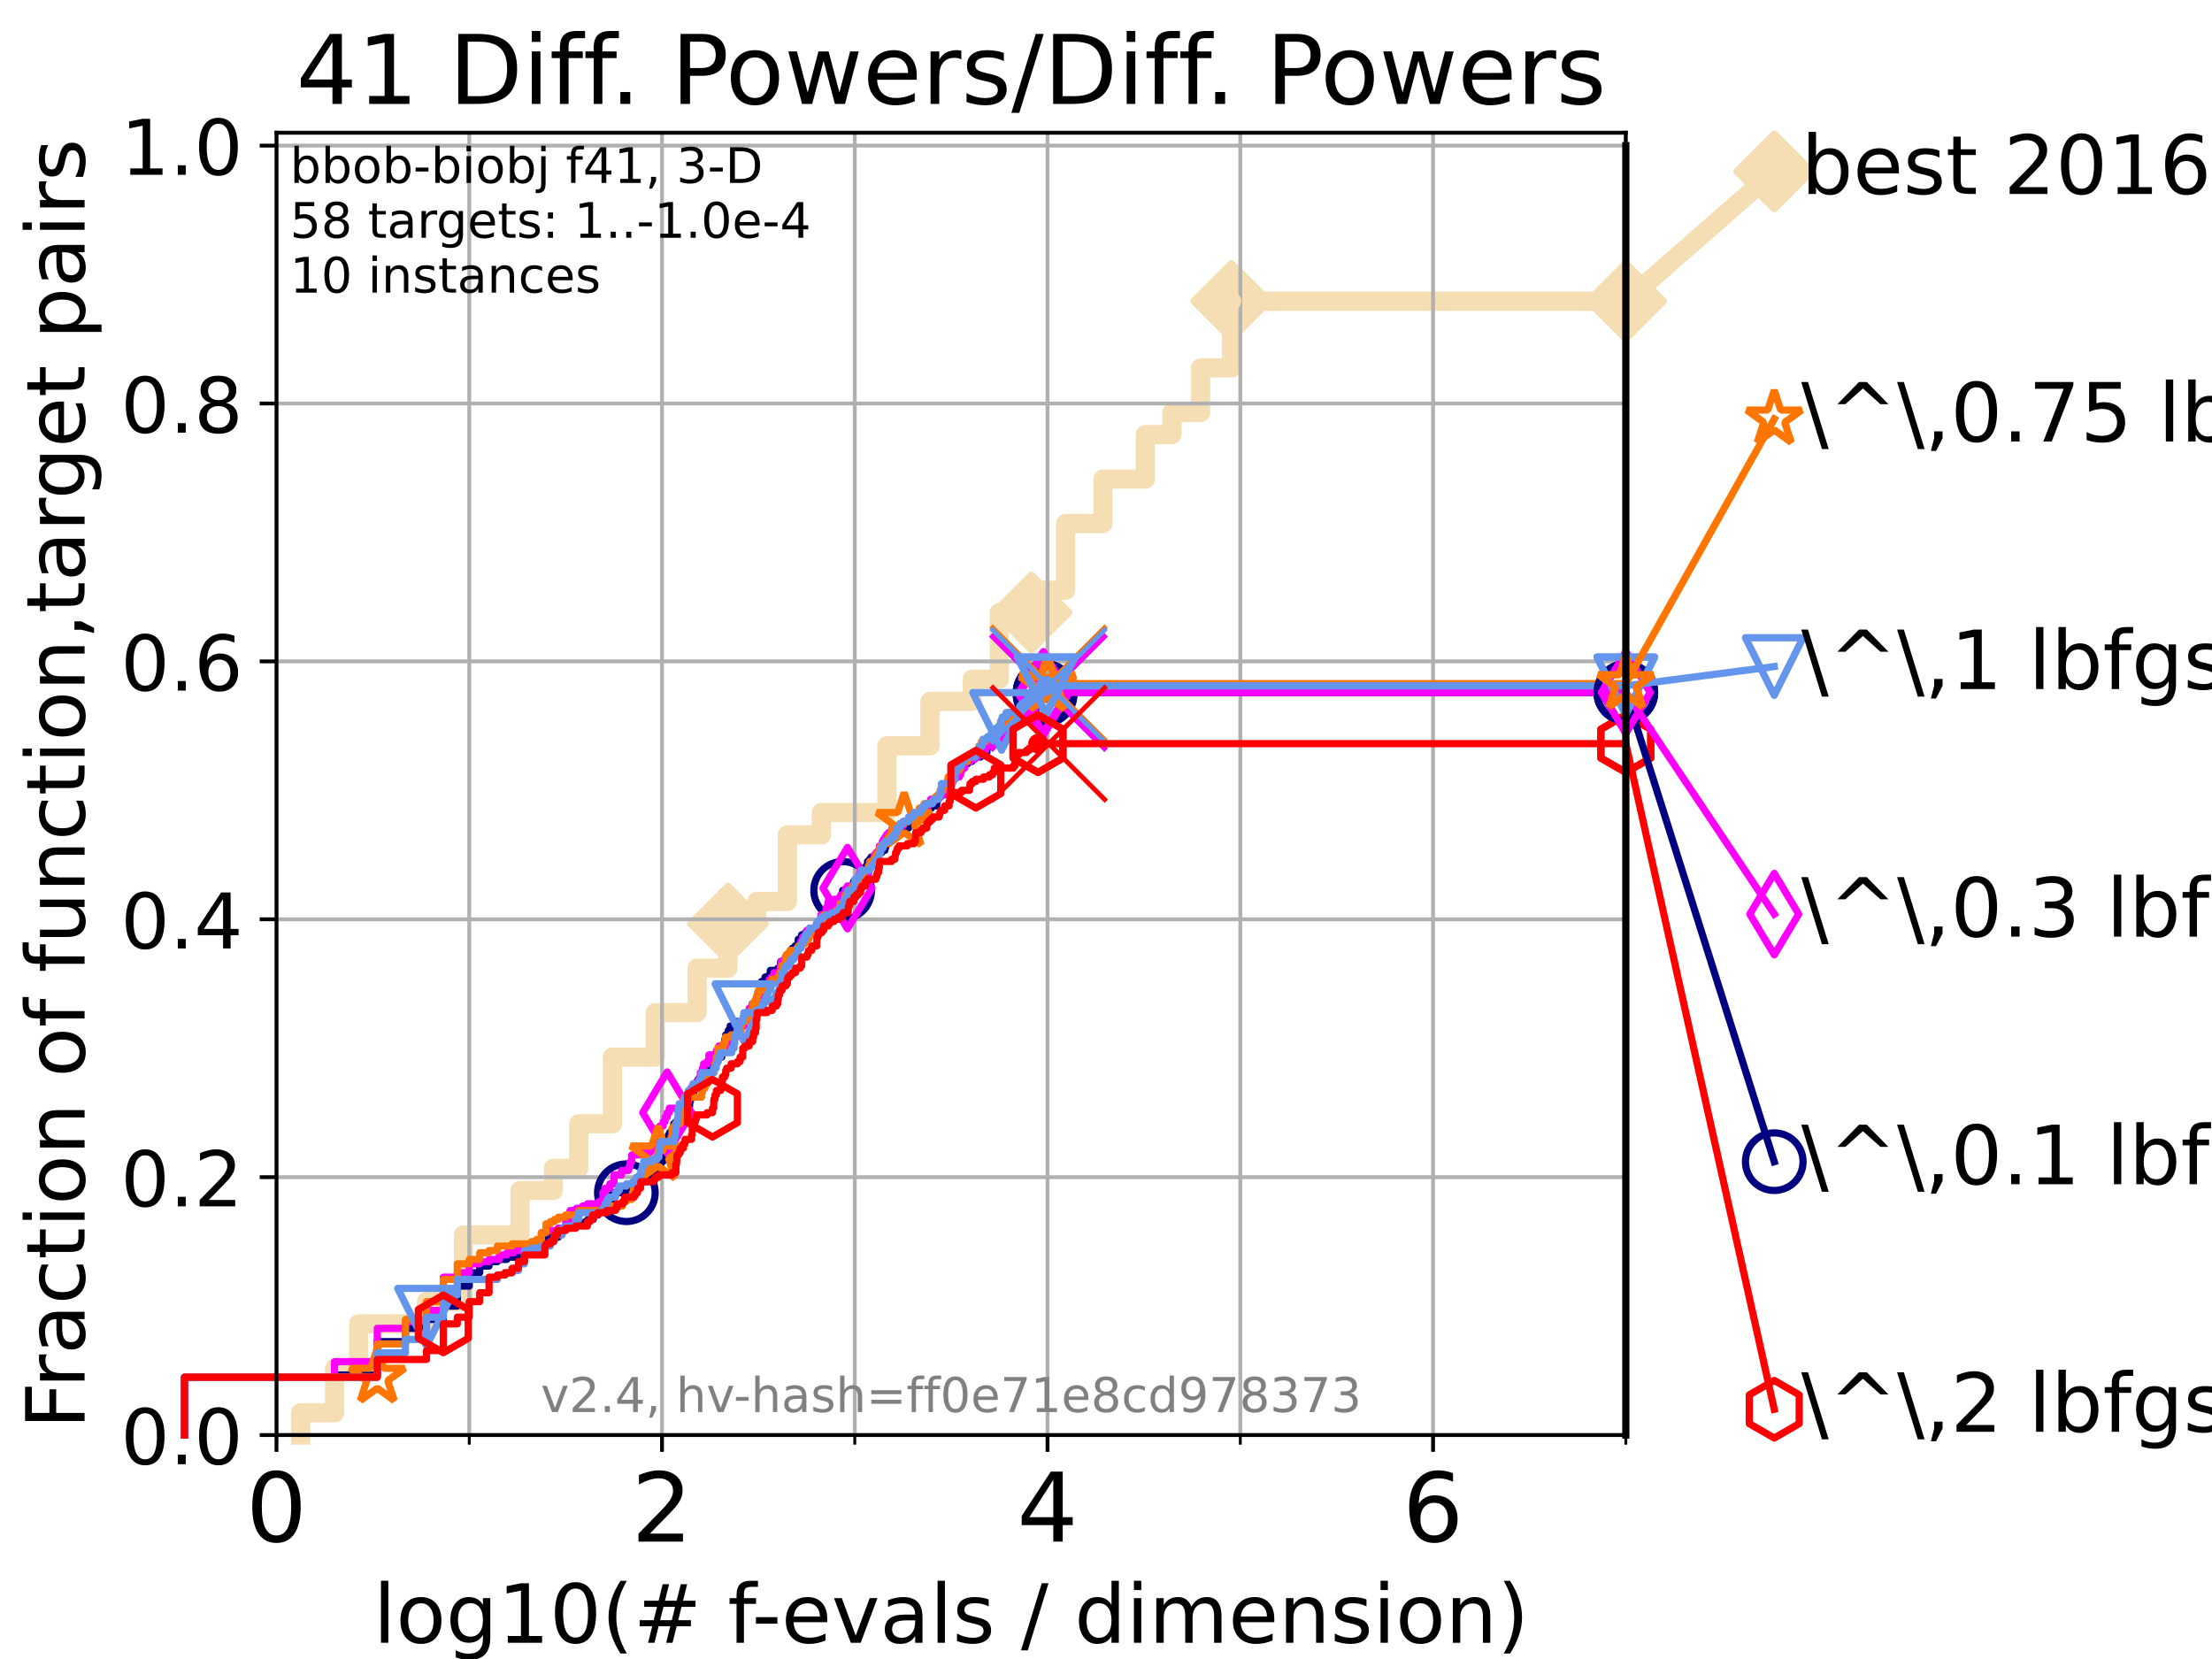 <?xml version="1.0" encoding="utf-8" standalone="no"?>
<!DOCTYPE svg PUBLIC "-//W3C//DTD SVG 1.1//EN"
  "http://www.w3.org/Graphics/SVG/1.1/DTD/svg11.dtd">
<!-- Created with matplotlib (https://matplotlib.org/) -->
<svg height="345.6pt" version="1.1" viewBox="0 0 460.8 345.6" width="460.8pt" xmlns="http://www.w3.org/2000/svg" xmlns:xlink="http://www.w3.org/1999/xlink">
 <defs>
  <style type="text/css">*{stroke-linecap:butt;stroke-linejoin:round;}</style>
 </defs>
 <g id="figure_1">
  <g id="patch_1">
   <path d="M 0 345.6 
L 460.8 345.6 
L 460.8 0 
L 0 0 
z
" style="fill:#ffffff;"/>
  </g>
  <g id="axes_1">
   <g id="patch_2">
    <path d="M 57.6 298.944 
L 338.688 298.944 
L 338.688 27.648 
L 57.6 27.648 
z
" style="fill:#ffffff;"/>
   </g>
   <g id="line2d_1">
    <path d="M 62.617 298.944 
L 62.617 294.313 
L 69.688 294.313 
L 69.688 285.05 
L 74.705 285.05 
L 74.705 275.788 
L 88.847 275.788 
L 88.847 271.157 
L 96.552 271.157 
L 96.552 257.263 
L 108.326 257.263 
L 108.326 248.001 
L 115.291 248.001 
L 115.291 243.37 
L 120.572 243.37 
L 120.572 234.107 
L 127.59 234.107 
L 127.59 220.214 
L 136.52 220.214 
L 136.52 210.951 
L 145.213 210.951 
L 145.213 201.689 
L 151.635 201.689 
L 151.635 192.426 
L 157.66 192.426 
L 157.66 187.795 
L 164.024 187.795 
L 164.024 173.901 
L 171.117 173.901 
L 171.117 169.27 
L 184.745 169.27 
L 184.745 155.377 
L 193.734 155.377 
L 193.734 146.114 
L 202.539 146.114 
L 202.539 141.483 
L 208.173 141.483 
L 208.173 127.589 
L 214.88 127.589 
L 214.88 122.958 
L 221.98 122.958 
L 221.98 109.065 
L 229.762 109.065 
L 229.762 99.802 
L 238.583 99.802 
L 238.583 90.54 
L 244.159 90.54 
L 244.159 85.909 
L 250.108 85.909 
L 250.108 76.646 
L 256.532 76.646 
L 256.532 62.753 
L 338.688 62.753 
" style="fill:none;stroke:#f5deb3;stroke-linecap:square;stroke-width:4;"/>
   </g>
   <g id="line2d_2">
    <defs>
     <path d="M 0 7.778 
L 7.778 0 
L 0 -7.778 
L -7.778 0 
z
" id="ma02fa8fcd1" style="stroke:#f5deb3;stroke-linejoin:miter;stroke-width:1.5;"/>
    </defs>
    <g>
     <use style="fill:#f5deb3;stroke:#f5deb3;stroke-linejoin:miter;stroke-width:1.5;" x="151.635" xlink:href="#ma02fa8fcd1" y="192.426"/>
     <use style="fill:#f5deb3;stroke:#f5deb3;stroke-linejoin:miter;stroke-width:1.5;" x="214.88" xlink:href="#ma02fa8fcd1" y="127.589"/>
     <use style="fill:#f5deb3;stroke:#f5deb3;stroke-linejoin:miter;stroke-width:1.5;" x="256.532" xlink:href="#ma02fa8fcd1" y="62.753"/>
     <use style="fill:#f5deb3;stroke:#f5deb3;stroke-linejoin:miter;stroke-width:1.5;" x="256.532" xlink:href="#ma02fa8fcd1" y="62.753"/>
     <use style="fill:#f5deb3;stroke:#f5deb3;stroke-linejoin:miter;stroke-width:1.5;" x="338.688" xlink:href="#ma02fa8fcd1" y="62.753"/>
    </g>
   </g>
   <g id="line2d_3">
    <path style="fill:none;stroke:#f5deb3;stroke-linecap:square;stroke-width:4;"/>
    <g/>
   </g>
   <g id="line2d_4">
    <path d="M 338.688 62.753 
L 369.608 35.706 
" style="fill:none;stroke:#f5deb3;stroke-linecap:square;stroke-width:4;"/>
    <g>
     <use style="fill:#f5deb3;stroke:#f5deb3;stroke-linejoin:miter;stroke-width:1.5;" x="338.688" xlink:href="#ma02fa8fcd1" y="62.753"/>
     <use style="fill:#f5deb3;stroke:#f5deb3;stroke-linejoin:miter;stroke-width:1.5;" x="369.608" xlink:href="#ma02fa8fcd1" y="35.706"/>
    </g>
   </g>
   <g id="matplotlib.axis_1">
    <g id="xtick_1">
     <g id="line2d_5">
      <path clip-path="url(#pbe77e685f4)" d="M 57.6 298.944 
L 57.6 27.648 
" style="fill:none;stroke:#b0b0b0;stroke-linecap:square;stroke-width:0.8;"/>
     </g>
     <g id="line2d_6">
      <defs>
       <path d="M 0 0 
L 0 3.5 
" id="m367fe7cc6f" style="stroke:#000000;stroke-width:0.8;"/>
      </defs>
      <g>
       <use style="stroke:#000000;stroke-width:0.8;" x="57.6" xlink:href="#m367fe7cc6f" y="298.944"/>
      </g>
     </g>
     <g id="text_1">
      <!-- 0 -->
      <g transform="translate(51.237 321.141)scale(0.2 -0.2)">
       <defs>
        <path d="M 31.781 66.406 
Q 24.172 66.406 20.328 58.906 
Q 16.5 51.422 16.5 36.375 
Q 16.5 21.391 20.328 13.891 
Q 24.172 6.391 31.781 6.391 
Q 39.453 6.391 43.281 13.891 
Q 47.125 21.391 47.125 36.375 
Q 47.125 51.422 43.281 58.906 
Q 39.453 66.406 31.781 66.406 
z
M 31.781 74.219 
Q 44.047 74.219 50.516 64.516 
Q 56.984 54.828 56.984 36.375 
Q 56.984 17.969 50.516 8.266 
Q 44.047 -1.422 31.781 -1.422 
Q 19.531 -1.422 13.062 8.266 
Q 6.594 17.969 6.594 36.375 
Q 6.594 54.828 13.062 64.516 
Q 19.531 74.219 31.781 74.219 
z
" id="DejaVuSans-48"/>
       </defs>
       <use xlink:href="#DejaVuSans-48"/>
      </g>
     </g>
    </g>
    <g id="xtick_2">
     <g id="line2d_7">
      <path clip-path="url(#pbe77e685f4)" d="M 137.911 298.944 
L 137.911 27.648 
" style="fill:none;stroke:#b0b0b0;stroke-linecap:square;stroke-width:0.8;"/>
     </g>
     <g id="line2d_8">
      <g>
       <use style="stroke:#000000;stroke-width:0.8;" x="137.911" xlink:href="#m367fe7cc6f" y="298.944"/>
      </g>
     </g>
     <g id="text_2">
      <!-- 2 -->
      <g transform="translate(131.548 321.141)scale(0.2 -0.2)">
       <defs>
        <path d="M 19.188 8.297 
L 53.609 8.297 
L 53.609 0 
L 7.328 0 
L 7.328 8.297 
Q 12.938 14.109 22.625 23.891 
Q 32.328 33.688 34.812 36.531 
Q 39.547 41.844 41.422 45.531 
Q 43.312 49.219 43.312 52.781 
Q 43.312 58.594 39.234 62.25 
Q 35.156 65.922 28.609 65.922 
Q 23.969 65.922 18.812 64.312 
Q 13.672 62.703 7.812 59.422 
L 7.812 69.391 
Q 13.766 71.781 18.938 73 
Q 24.125 74.219 28.422 74.219 
Q 39.75 74.219 46.484 68.547 
Q 53.219 62.891 53.219 53.422 
Q 53.219 48.922 51.531 44.891 
Q 49.859 40.875 45.406 35.406 
Q 44.188 33.984 37.641 27.219 
Q 31.109 20.453 19.188 8.297 
z
" id="DejaVuSans-50"/>
       </defs>
       <use xlink:href="#DejaVuSans-50"/>
      </g>
     </g>
    </g>
    <g id="xtick_3">
     <g id="line2d_9">
      <path clip-path="url(#pbe77e685f4)" d="M 218.222 298.944 
L 218.222 27.648 
" style="fill:none;stroke:#b0b0b0;stroke-linecap:square;stroke-width:0.8;"/>
     </g>
     <g id="line2d_10">
      <g>
       <use style="stroke:#000000;stroke-width:0.8;" x="218.222" xlink:href="#m367fe7cc6f" y="298.944"/>
      </g>
     </g>
     <g id="text_3">
      <!-- 4 -->
      <g transform="translate(211.859 321.141)scale(0.2 -0.2)">
       <defs>
        <path d="M 37.797 64.312 
L 12.891 25.391 
L 37.797 25.391 
z
M 35.203 72.906 
L 47.609 72.906 
L 47.609 25.391 
L 58.016 25.391 
L 58.016 17.188 
L 47.609 17.188 
L 47.609 0 
L 37.797 0 
L 37.797 17.188 
L 4.891 17.188 
L 4.891 26.703 
z
" id="DejaVuSans-52"/>
       </defs>
       <use xlink:href="#DejaVuSans-52"/>
      </g>
     </g>
    </g>
    <g id="xtick_4">
     <g id="line2d_11">
      <path clip-path="url(#pbe77e685f4)" d="M 298.533 298.944 
L 298.533 27.648 
" style="fill:none;stroke:#b0b0b0;stroke-linecap:square;stroke-width:0.8;"/>
     </g>
     <g id="line2d_12">
      <g>
       <use style="stroke:#000000;stroke-width:0.8;" x="298.533" xlink:href="#m367fe7cc6f" y="298.944"/>
      </g>
     </g>
     <g id="text_4">
      <!-- 6 -->
      <g transform="translate(292.17 321.141)scale(0.2 -0.2)">
       <defs>
        <path d="M 33.016 40.375 
Q 26.375 40.375 22.484 35.828 
Q 18.609 31.297 18.609 23.391 
Q 18.609 15.531 22.484 10.953 
Q 26.375 6.391 33.016 6.391 
Q 39.656 6.391 43.531 10.953 
Q 47.406 15.531 47.406 23.391 
Q 47.406 31.297 43.531 35.828 
Q 39.656 40.375 33.016 40.375 
z
M 52.594 71.297 
L 52.594 62.312 
Q 48.875 64.062 45.094 64.984 
Q 41.312 65.922 37.594 65.922 
Q 27.828 65.922 22.672 59.328 
Q 17.531 52.734 16.797 39.406 
Q 19.672 43.656 24.016 45.922 
Q 28.375 48.188 33.594 48.188 
Q 44.578 48.188 50.953 41.516 
Q 57.328 34.859 57.328 23.391 
Q 57.328 12.156 50.688 5.359 
Q 44.047 -1.422 33.016 -1.422 
Q 20.359 -1.422 13.672 8.266 
Q 6.984 17.969 6.984 36.375 
Q 6.984 53.656 15.188 63.938 
Q 23.391 74.219 37.203 74.219 
Q 40.922 74.219 44.703 73.484 
Q 48.484 72.75 52.594 71.297 
z
" id="DejaVuSans-54"/>
       </defs>
       <use xlink:href="#DejaVuSans-54"/>
      </g>
     </g>
    </g>
    <g id="xtick_5">
     <g id="line2d_13">
      <path clip-path="url(#pbe77e685f4)" d="M 97.755 298.944 
L 97.755 27.648 
" style="fill:none;stroke:#b0b0b0;stroke-linecap:square;stroke-width:0.8;"/>
     </g>
     <g id="line2d_14">
      <defs>
       <path d="M 0 0 
L 0 2 
" id="me8f5cbb083" style="stroke:#000000;stroke-width:0.6;"/>
      </defs>
      <g>
       <use style="stroke:#000000;stroke-width:0.6;" x="97.755" xlink:href="#me8f5cbb083" y="298.944"/>
      </g>
     </g>
    </g>
    <g id="xtick_6">
     <g id="line2d_15">
      <path clip-path="url(#pbe77e685f4)" d="M 178.066 298.944 
L 178.066 27.648 
" style="fill:none;stroke:#b0b0b0;stroke-linecap:square;stroke-width:0.8;"/>
     </g>
     <g id="line2d_16">
      <g>
       <use style="stroke:#000000;stroke-width:0.6;" x="178.066" xlink:href="#me8f5cbb083" y="298.944"/>
      </g>
     </g>
    </g>
    <g id="xtick_7">
     <g id="line2d_17">
      <path clip-path="url(#pbe77e685f4)" d="M 258.377 298.944 
L 258.377 27.648 
" style="fill:none;stroke:#b0b0b0;stroke-linecap:square;stroke-width:0.8;"/>
     </g>
     <g id="line2d_18">
      <g>
       <use style="stroke:#000000;stroke-width:0.6;" x="258.377" xlink:href="#me8f5cbb083" y="298.944"/>
      </g>
     </g>
    </g>
    <g id="xtick_8">
     <g id="line2d_19">
      <path clip-path="url(#pbe77e685f4)" d="M 338.688 298.944 
L 338.688 27.648 
" style="fill:none;stroke:#b0b0b0;stroke-linecap:square;stroke-width:0.8;"/>
     </g>
     <g id="line2d_20">
      <g>
       <use style="stroke:#000000;stroke-width:0.6;" x="338.688" xlink:href="#me8f5cbb083" y="298.944"/>
      </g>
     </g>
    </g>
    <g id="text_5">
     <!-- log10(# f-evals / dimension) -->
     <g transform="translate(77.764 342.218)scale(0.17 -0.17)">
      <defs>
       <path d="M 9.422 75.984 
L 18.406 75.984 
L 18.406 0 
L 9.422 0 
z
" id="DejaVuSans-108"/>
       <path d="M 30.609 48.391 
Q 23.391 48.391 19.188 42.75 
Q 14.984 37.109 14.984 27.297 
Q 14.984 17.484 19.156 11.844 
Q 23.344 6.203 30.609 6.203 
Q 37.797 6.203 41.984 11.859 
Q 46.188 17.531 46.188 27.297 
Q 46.188 37.016 41.984 42.703 
Q 37.797 48.391 30.609 48.391 
z
M 30.609 56 
Q 42.328 56 49.016 48.375 
Q 55.719 40.766 55.719 27.297 
Q 55.719 13.875 49.016 6.219 
Q 42.328 -1.422 30.609 -1.422 
Q 18.844 -1.422 12.172 6.219 
Q 5.516 13.875 5.516 27.297 
Q 5.516 40.766 12.172 48.375 
Q 18.844 56 30.609 56 
z
" id="DejaVuSans-111"/>
       <path d="M 45.406 27.984 
Q 45.406 37.75 41.375 43.109 
Q 37.359 48.484 30.078 48.484 
Q 22.859 48.484 18.828 43.109 
Q 14.797 37.75 14.797 27.984 
Q 14.797 18.266 18.828 12.891 
Q 22.859 7.516 30.078 7.516 
Q 37.359 7.516 41.375 12.891 
Q 45.406 18.266 45.406 27.984 
z
M 54.391 6.781 
Q 54.391 -7.172 48.188 -13.984 
Q 42 -20.797 29.203 -20.797 
Q 24.469 -20.797 20.266 -20.094 
Q 16.062 -19.391 12.109 -17.922 
L 12.109 -9.188 
Q 16.062 -11.328 19.922 -12.344 
Q 23.781 -13.375 27.781 -13.375 
Q 36.625 -13.375 41.016 -8.766 
Q 45.406 -4.156 45.406 5.172 
L 45.406 9.625 
Q 42.625 4.781 38.281 2.391 
Q 33.938 0 27.875 0 
Q 17.828 0 11.672 7.656 
Q 5.516 15.328 5.516 27.984 
Q 5.516 40.672 11.672 48.328 
Q 17.828 56 27.875 56 
Q 33.938 56 38.281 53.609 
Q 42.625 51.219 45.406 46.391 
L 45.406 54.688 
L 54.391 54.688 
z
" id="DejaVuSans-103"/>
       <path d="M 12.406 8.297 
L 28.516 8.297 
L 28.516 63.922 
L 10.984 60.406 
L 10.984 69.391 
L 28.422 72.906 
L 38.281 72.906 
L 38.281 8.297 
L 54.391 8.297 
L 54.391 0 
L 12.406 0 
z
" id="DejaVuSans-49"/>
       <path d="M 31 75.875 
Q 24.469 64.656 21.281 53.656 
Q 18.109 42.672 18.109 31.391 
Q 18.109 20.125 21.312 9.062 
Q 24.516 -2 31 -13.188 
L 23.188 -13.188 
Q 15.875 -1.703 12.234 9.375 
Q 8.594 20.453 8.594 31.391 
Q 8.594 42.281 12.203 53.312 
Q 15.828 64.359 23.188 75.875 
z
" id="DejaVuSans-40"/>
       <path d="M 51.125 44 
L 36.922 44 
L 32.812 27.688 
L 47.125 27.688 
z
M 43.797 71.781 
L 38.719 51.516 
L 52.984 51.516 
L 58.109 71.781 
L 65.922 71.781 
L 60.891 51.516 
L 76.125 51.516 
L 76.125 44 
L 58.984 44 
L 54.984 27.688 
L 70.516 27.688 
L 70.516 20.219 
L 53.078 20.219 
L 48 0 
L 40.188 0 
L 45.219 20.219 
L 30.906 20.219 
L 25.875 0 
L 18.016 0 
L 23.094 20.219 
L 7.719 20.219 
L 7.719 27.688 
L 24.906 27.688 
L 29 44 
L 13.281 44 
L 13.281 51.516 
L 30.906 51.516 
L 35.891 71.781 
z
" id="DejaVuSans-35"/>
       <path id="DejaVuSans-32"/>
       <path d="M 37.109 75.984 
L 37.109 68.5 
L 28.516 68.5 
Q 23.688 68.5 21.797 66.547 
Q 19.922 64.594 19.922 59.516 
L 19.922 54.688 
L 34.719 54.688 
L 34.719 47.703 
L 19.922 47.703 
L 19.922 0 
L 10.891 0 
L 10.891 47.703 
L 2.297 47.703 
L 2.297 54.688 
L 10.891 54.688 
L 10.891 58.5 
Q 10.891 67.625 15.141 71.797 
Q 19.391 75.984 28.609 75.984 
z
" id="DejaVuSans-102"/>
       <path d="M 4.891 31.391 
L 31.203 31.391 
L 31.203 23.391 
L 4.891 23.391 
z
" id="DejaVuSans-45"/>
       <path d="M 56.203 29.594 
L 56.203 25.203 
L 14.891 25.203 
Q 15.484 15.922 20.484 11.062 
Q 25.484 6.203 34.422 6.203 
Q 39.594 6.203 44.453 7.469 
Q 49.312 8.734 54.109 11.281 
L 54.109 2.781 
Q 49.266 0.734 44.188 -0.344 
Q 39.109 -1.422 33.891 -1.422 
Q 20.797 -1.422 13.156 6.188 
Q 5.516 13.812 5.516 26.812 
Q 5.516 40.234 12.766 48.109 
Q 20.016 56 32.328 56 
Q 43.359 56 49.781 48.891 
Q 56.203 41.797 56.203 29.594 
z
M 47.219 32.234 
Q 47.125 39.594 43.094 43.984 
Q 39.062 48.391 32.422 48.391 
Q 24.906 48.391 20.391 44.141 
Q 15.875 39.891 15.188 32.172 
z
" id="DejaVuSans-101"/>
       <path d="M 2.984 54.688 
L 12.5 54.688 
L 29.594 8.797 
L 46.688 54.688 
L 56.203 54.688 
L 35.688 0 
L 23.484 0 
z
" id="DejaVuSans-118"/>
       <path d="M 34.281 27.484 
Q 23.391 27.484 19.188 25 
Q 14.984 22.516 14.984 16.5 
Q 14.984 11.719 18.141 8.906 
Q 21.297 6.109 26.703 6.109 
Q 34.188 6.109 38.703 11.406 
Q 43.219 16.703 43.219 25.484 
L 43.219 27.484 
z
M 52.203 31.203 
L 52.203 0 
L 43.219 0 
L 43.219 8.297 
Q 40.141 3.328 35.547 0.953 
Q 30.953 -1.422 24.312 -1.422 
Q 15.922 -1.422 10.953 3.297 
Q 6 8.016 6 15.922 
Q 6 25.141 12.172 29.828 
Q 18.359 34.516 30.609 34.516 
L 43.219 34.516 
L 43.219 35.406 
Q 43.219 41.609 39.141 45 
Q 35.062 48.391 27.688 48.391 
Q 23 48.391 18.547 47.266 
Q 14.109 46.141 10.016 43.891 
L 10.016 52.203 
Q 14.938 54.109 19.578 55.047 
Q 24.219 56 28.609 56 
Q 40.484 56 46.344 49.844 
Q 52.203 43.703 52.203 31.203 
z
" id="DejaVuSans-97"/>
       <path d="M 44.281 53.078 
L 44.281 44.578 
Q 40.484 46.531 36.375 47.5 
Q 32.281 48.484 27.875 48.484 
Q 21.188 48.484 17.844 46.438 
Q 14.5 44.391 14.5 40.281 
Q 14.5 37.156 16.891 35.375 
Q 19.281 33.594 26.516 31.984 
L 29.594 31.297 
Q 39.156 29.25 43.188 25.516 
Q 47.219 21.781 47.219 15.094 
Q 47.219 7.469 41.188 3.016 
Q 35.156 -1.422 24.609 -1.422 
Q 20.219 -1.422 15.453 -0.562 
Q 10.688 0.297 5.422 2 
L 5.422 11.281 
Q 10.406 8.688 15.234 7.391 
Q 20.062 6.109 24.812 6.109 
Q 31.156 6.109 34.562 8.281 
Q 37.984 10.453 37.984 14.406 
Q 37.984 18.062 35.516 20.016 
Q 33.062 21.969 24.703 23.781 
L 21.578 24.516 
Q 13.234 26.266 9.516 29.906 
Q 5.812 33.547 5.812 39.891 
Q 5.812 47.609 11.281 51.797 
Q 16.75 56 26.812 56 
Q 31.781 56 36.172 55.266 
Q 40.578 54.547 44.281 53.078 
z
" id="DejaVuSans-115"/>
       <path d="M 25.391 72.906 
L 33.688 72.906 
L 8.297 -9.281 
L 0 -9.281 
z
" id="DejaVuSans-47"/>
       <path d="M 45.406 46.391 
L 45.406 75.984 
L 54.391 75.984 
L 54.391 0 
L 45.406 0 
L 45.406 8.203 
Q 42.578 3.328 38.25 0.953 
Q 33.938 -1.422 27.875 -1.422 
Q 17.969 -1.422 11.734 6.484 
Q 5.516 14.406 5.516 27.297 
Q 5.516 40.188 11.734 48.094 
Q 17.969 56 27.875 56 
Q 33.938 56 38.25 53.625 
Q 42.578 51.266 45.406 46.391 
z
M 14.797 27.297 
Q 14.797 17.391 18.875 11.75 
Q 22.953 6.109 30.078 6.109 
Q 37.203 6.109 41.297 11.75 
Q 45.406 17.391 45.406 27.297 
Q 45.406 37.203 41.297 42.844 
Q 37.203 48.484 30.078 48.484 
Q 22.953 48.484 18.875 42.844 
Q 14.797 37.203 14.797 27.297 
z
" id="DejaVuSans-100"/>
       <path d="M 9.422 54.688 
L 18.406 54.688 
L 18.406 0 
L 9.422 0 
z
M 9.422 75.984 
L 18.406 75.984 
L 18.406 64.594 
L 9.422 64.594 
z
" id="DejaVuSans-105"/>
       <path d="M 52 44.188 
Q 55.375 50.25 60.062 53.125 
Q 64.75 56 71.094 56 
Q 79.641 56 84.281 50.016 
Q 88.922 44.047 88.922 33.016 
L 88.922 0 
L 79.891 0 
L 79.891 32.719 
Q 79.891 40.578 77.094 44.375 
Q 74.312 48.188 68.609 48.188 
Q 61.625 48.188 57.562 43.547 
Q 53.516 38.922 53.516 30.906 
L 53.516 0 
L 44.484 0 
L 44.484 32.719 
Q 44.484 40.625 41.703 44.406 
Q 38.922 48.188 33.109 48.188 
Q 26.219 48.188 22.156 43.531 
Q 18.109 38.875 18.109 30.906 
L 18.109 0 
L 9.078 0 
L 9.078 54.688 
L 18.109 54.688 
L 18.109 46.188 
Q 21.188 51.219 25.484 53.609 
Q 29.781 56 35.688 56 
Q 41.656 56 45.828 52.969 
Q 50 49.953 52 44.188 
z
" id="DejaVuSans-109"/>
       <path d="M 54.891 33.016 
L 54.891 0 
L 45.906 0 
L 45.906 32.719 
Q 45.906 40.484 42.875 44.328 
Q 39.844 48.188 33.797 48.188 
Q 26.516 48.188 22.312 43.547 
Q 18.109 38.922 18.109 30.906 
L 18.109 0 
L 9.078 0 
L 9.078 54.688 
L 18.109 54.688 
L 18.109 46.188 
Q 21.344 51.125 25.703 53.562 
Q 30.078 56 35.797 56 
Q 45.219 56 50.047 50.172 
Q 54.891 44.344 54.891 33.016 
z
" id="DejaVuSans-110"/>
       <path d="M 8.016 75.875 
L 15.828 75.875 
Q 23.141 64.359 26.781 53.312 
Q 30.422 42.281 30.422 31.391 
Q 30.422 20.453 26.781 9.375 
Q 23.141 -1.703 15.828 -13.188 
L 8.016 -13.188 
Q 14.5 -2 17.703 9.062 
Q 20.906 20.125 20.906 31.391 
Q 20.906 42.672 17.703 53.656 
Q 14.5 64.656 8.016 75.875 
z
" id="DejaVuSans-41"/>
      </defs>
      <use xlink:href="#DejaVuSans-108"/>
      <use x="27.783" xlink:href="#DejaVuSans-111"/>
      <use x="88.965" xlink:href="#DejaVuSans-103"/>
      <use x="152.441" xlink:href="#DejaVuSans-49"/>
      <use x="216.064" xlink:href="#DejaVuSans-48"/>
      <use x="279.688" xlink:href="#DejaVuSans-40"/>
      <use x="318.701" xlink:href="#DejaVuSans-35"/>
      <use x="402.49" xlink:href="#DejaVuSans-32"/>
      <use x="434.277" xlink:href="#DejaVuSans-102"/>
      <use x="463.982" xlink:href="#DejaVuSans-45"/>
      <use x="500.066" xlink:href="#DejaVuSans-101"/>
      <use x="561.59" xlink:href="#DejaVuSans-118"/>
      <use x="620.77" xlink:href="#DejaVuSans-97"/>
      <use x="682.049" xlink:href="#DejaVuSans-108"/>
      <use x="709.832" xlink:href="#DejaVuSans-115"/>
      <use x="761.932" xlink:href="#DejaVuSans-32"/>
      <use x="793.719" xlink:href="#DejaVuSans-47"/>
      <use x="827.41" xlink:href="#DejaVuSans-32"/>
      <use x="859.197" xlink:href="#DejaVuSans-100"/>
      <use x="922.674" xlink:href="#DejaVuSans-105"/>
      <use x="950.457" xlink:href="#DejaVuSans-109"/>
      <use x="1047.869" xlink:href="#DejaVuSans-101"/>
      <use x="1109.393" xlink:href="#DejaVuSans-110"/>
      <use x="1172.771" xlink:href="#DejaVuSans-115"/>
      <use x="1224.871" xlink:href="#DejaVuSans-105"/>
      <use x="1252.654" xlink:href="#DejaVuSans-111"/>
      <use x="1313.836" xlink:href="#DejaVuSans-110"/>
      <use x="1377.215" xlink:href="#DejaVuSans-41"/>
     </g>
    </g>
   </g>
   <g id="matplotlib.axis_2">
    <g id="ytick_1">
     <g id="line2d_21">
      <path clip-path="url(#pbe77e685f4)" d="M 57.6 298.944 
L 338.688 298.944 
" style="fill:none;stroke:#b0b0b0;stroke-linecap:square;stroke-width:0.8;"/>
     </g>
     <g id="line2d_22">
      <defs>
       <path d="M 0 0 
L -3.5 0 
" id="m215f3dff57" style="stroke:#000000;stroke-width:0.8;"/>
      </defs>
      <g>
       <use style="stroke:#000000;stroke-width:0.8;" x="57.6" xlink:href="#m215f3dff57" y="298.944"/>
      </g>
     </g>
     <g id="text_6">
      <!-- 0.0 -->
      <g transform="translate(25.155 305.023)scale(0.16 -0.16)">
       <defs>
        <path d="M 10.688 12.406 
L 21 12.406 
L 21 0 
L 10.688 0 
z
" id="DejaVuSans-46"/>
       </defs>
       <use xlink:href="#DejaVuSans-48"/>
       <use x="63.623" xlink:href="#DejaVuSans-46"/>
       <use x="95.41" xlink:href="#DejaVuSans-48"/>
      </g>
     </g>
    </g>
    <g id="ytick_2">
     <g id="line2d_23">
      <path clip-path="url(#pbe77e685f4)" d="M 57.6 245.222 
L 338.688 245.222 
" style="fill:none;stroke:#b0b0b0;stroke-linecap:square;stroke-width:0.8;"/>
     </g>
     <g id="line2d_24">
      <g>
       <use style="stroke:#000000;stroke-width:0.8;" x="57.6" xlink:href="#m215f3dff57" y="245.222"/>
      </g>
     </g>
     <g id="text_7">
      <!-- 0.2 -->
      <g transform="translate(25.155 251.301)scale(0.16 -0.16)">
       <use xlink:href="#DejaVuSans-48"/>
       <use x="63.623" xlink:href="#DejaVuSans-46"/>
       <use x="95.41" xlink:href="#DejaVuSans-50"/>
      </g>
     </g>
    </g>
    <g id="ytick_3">
     <g id="line2d_25">
      <path clip-path="url(#pbe77e685f4)" d="M 57.6 191.5 
L 338.688 191.5 
" style="fill:none;stroke:#b0b0b0;stroke-linecap:square;stroke-width:0.8;"/>
     </g>
     <g id="line2d_26">
      <g>
       <use style="stroke:#000000;stroke-width:0.8;" x="57.6" xlink:href="#m215f3dff57" y="191.5"/>
      </g>
     </g>
     <g id="text_8">
      <!-- 0.4 -->
      <g transform="translate(25.155 197.579)scale(0.16 -0.16)">
       <use xlink:href="#DejaVuSans-48"/>
       <use x="63.623" xlink:href="#DejaVuSans-46"/>
       <use x="95.41" xlink:href="#DejaVuSans-52"/>
      </g>
     </g>
    </g>
    <g id="ytick_4">
     <g id="line2d_27">
      <path clip-path="url(#pbe77e685f4)" d="M 57.6 137.778 
L 338.688 137.778 
" style="fill:none;stroke:#b0b0b0;stroke-linecap:square;stroke-width:0.8;"/>
     </g>
     <g id="line2d_28">
      <g>
       <use style="stroke:#000000;stroke-width:0.8;" x="57.6" xlink:href="#m215f3dff57" y="137.778"/>
      </g>
     </g>
     <g id="text_9">
      <!-- 0.6 -->
      <g transform="translate(25.155 143.857)scale(0.16 -0.16)">
       <use xlink:href="#DejaVuSans-48"/>
       <use x="63.623" xlink:href="#DejaVuSans-46"/>
       <use x="95.41" xlink:href="#DejaVuSans-54"/>
      </g>
     </g>
    </g>
    <g id="ytick_5">
     <g id="line2d_29">
      <path clip-path="url(#pbe77e685f4)" d="M 57.6 84.056 
L 338.688 84.056 
" style="fill:none;stroke:#b0b0b0;stroke-linecap:square;stroke-width:0.8;"/>
     </g>
     <g id="line2d_30">
      <g>
       <use style="stroke:#000000;stroke-width:0.8;" x="57.6" xlink:href="#m215f3dff57" y="84.056"/>
      </g>
     </g>
     <g id="text_10">
      <!-- 0.8 -->
      <g transform="translate(25.155 90.135)scale(0.16 -0.16)">
       <defs>
        <path d="M 31.781 34.625 
Q 24.75 34.625 20.719 30.859 
Q 16.703 27.094 16.703 20.516 
Q 16.703 13.922 20.719 10.156 
Q 24.75 6.391 31.781 6.391 
Q 38.812 6.391 42.859 10.172 
Q 46.922 13.969 46.922 20.516 
Q 46.922 27.094 42.891 30.859 
Q 38.875 34.625 31.781 34.625 
z
M 21.922 38.812 
Q 15.578 40.375 12.031 44.719 
Q 8.5 49.078 8.5 55.328 
Q 8.5 64.062 14.719 69.141 
Q 20.953 74.219 31.781 74.219 
Q 42.672 74.219 48.875 69.141 
Q 55.078 64.062 55.078 55.328 
Q 55.078 49.078 51.531 44.719 
Q 48 40.375 41.703 38.812 
Q 48.828 37.156 52.797 32.312 
Q 56.781 27.484 56.781 20.516 
Q 56.781 9.906 50.312 4.234 
Q 43.844 -1.422 31.781 -1.422 
Q 19.734 -1.422 13.25 4.234 
Q 6.781 9.906 6.781 20.516 
Q 6.781 27.484 10.781 32.312 
Q 14.797 37.156 21.922 38.812 
z
M 18.312 54.391 
Q 18.312 48.734 21.844 45.562 
Q 25.391 42.391 31.781 42.391 
Q 38.141 42.391 41.719 45.562 
Q 45.312 48.734 45.312 54.391 
Q 45.312 60.062 41.719 63.234 
Q 38.141 66.406 31.781 66.406 
Q 25.391 66.406 21.844 63.234 
Q 18.312 60.062 18.312 54.391 
z
" id="DejaVuSans-56"/>
       </defs>
       <use xlink:href="#DejaVuSans-48"/>
       <use x="63.623" xlink:href="#DejaVuSans-46"/>
       <use x="95.41" xlink:href="#DejaVuSans-56"/>
      </g>
     </g>
    </g>
    <g id="ytick_6">
     <g id="line2d_31">
      <path clip-path="url(#pbe77e685f4)" d="M 57.6 30.334 
L 338.688 30.334 
" style="fill:none;stroke:#b0b0b0;stroke-linecap:square;stroke-width:0.8;"/>
     </g>
     <g id="line2d_32">
      <g>
       <use style="stroke:#000000;stroke-width:0.8;" x="57.6" xlink:href="#m215f3dff57" y="30.334"/>
      </g>
     </g>
     <g id="text_11">
      <!-- 1.0 -->
      <g transform="translate(25.155 36.413)scale(0.16 -0.16)">
       <use xlink:href="#DejaVuSans-49"/>
       <use x="63.623" xlink:href="#DejaVuSans-46"/>
       <use x="95.41" xlink:href="#DejaVuSans-48"/>
      </g>
     </g>
    </g>
    <g id="text_12">
     <!-- Fraction of function,target pairs -->
     <g transform="translate(17.62 297.681)rotate(-90)scale(0.17 -0.17)">
      <defs>
       <path d="M 9.812 72.906 
L 51.703 72.906 
L 51.703 64.594 
L 19.672 64.594 
L 19.672 43.109 
L 48.578 43.109 
L 48.578 34.812 
L 19.672 34.812 
L 19.672 0 
L 9.812 0 
z
" id="DejaVuSans-70"/>
       <path d="M 41.109 46.297 
Q 39.594 47.172 37.812 47.578 
Q 36.031 48 33.891 48 
Q 26.266 48 22.188 43.047 
Q 18.109 38.094 18.109 28.812 
L 18.109 0 
L 9.078 0 
L 9.078 54.688 
L 18.109 54.688 
L 18.109 46.188 
Q 20.953 51.172 25.484 53.578 
Q 30.031 56 36.531 56 
Q 37.453 56 38.578 55.875 
Q 39.703 55.766 41.062 55.516 
z
" id="DejaVuSans-114"/>
       <path d="M 48.781 52.594 
L 48.781 44.188 
Q 44.969 46.297 41.141 47.344 
Q 37.312 48.391 33.406 48.391 
Q 24.656 48.391 19.812 42.844 
Q 14.984 37.312 14.984 27.297 
Q 14.984 17.281 19.812 11.734 
Q 24.656 6.203 33.406 6.203 
Q 37.312 6.203 41.141 7.25 
Q 44.969 8.297 48.781 10.406 
L 48.781 2.094 
Q 45.016 0.344 40.984 -0.531 
Q 36.969 -1.422 32.422 -1.422 
Q 20.062 -1.422 12.781 6.344 
Q 5.516 14.109 5.516 27.297 
Q 5.516 40.672 12.859 48.328 
Q 20.219 56 33.016 56 
Q 37.156 56 41.109 55.141 
Q 45.062 54.297 48.781 52.594 
z
" id="DejaVuSans-99"/>
       <path d="M 18.312 70.219 
L 18.312 54.688 
L 36.812 54.688 
L 36.812 47.703 
L 18.312 47.703 
L 18.312 18.016 
Q 18.312 11.328 20.141 9.422 
Q 21.969 7.516 27.594 7.516 
L 36.812 7.516 
L 36.812 0 
L 27.594 0 
Q 17.188 0 13.234 3.875 
Q 9.281 7.766 9.281 18.016 
L 9.281 47.703 
L 2.688 47.703 
L 2.688 54.688 
L 9.281 54.688 
L 9.281 70.219 
z
" id="DejaVuSans-116"/>
       <path d="M 8.5 21.578 
L 8.5 54.688 
L 17.484 54.688 
L 17.484 21.922 
Q 17.484 14.156 20.5 10.266 
Q 23.531 6.391 29.594 6.391 
Q 36.859 6.391 41.078 11.031 
Q 45.312 15.672 45.312 23.688 
L 45.312 54.688 
L 54.297 54.688 
L 54.297 0 
L 45.312 0 
L 45.312 8.406 
Q 42.047 3.422 37.719 1 
Q 33.406 -1.422 27.688 -1.422 
Q 18.266 -1.422 13.375 4.438 
Q 8.5 10.297 8.5 21.578 
z
M 31.109 56 
z
" id="DejaVuSans-117"/>
       <path d="M 11.719 12.406 
L 22.016 12.406 
L 22.016 4 
L 14.016 -11.625 
L 7.719 -11.625 
L 11.719 4 
z
" id="DejaVuSans-44"/>
       <path d="M 18.109 8.203 
L 18.109 -20.797 
L 9.078 -20.797 
L 9.078 54.688 
L 18.109 54.688 
L 18.109 46.391 
Q 20.953 51.266 25.266 53.625 
Q 29.594 56 35.594 56 
Q 45.562 56 51.781 48.094 
Q 58.016 40.188 58.016 27.297 
Q 58.016 14.406 51.781 6.484 
Q 45.562 -1.422 35.594 -1.422 
Q 29.594 -1.422 25.266 0.953 
Q 20.953 3.328 18.109 8.203 
z
M 48.688 27.297 
Q 48.688 37.203 44.609 42.844 
Q 40.531 48.484 33.406 48.484 
Q 26.266 48.484 22.188 42.844 
Q 18.109 37.203 18.109 27.297 
Q 18.109 17.391 22.188 11.75 
Q 26.266 6.109 33.406 6.109 
Q 40.531 6.109 44.609 11.75 
Q 48.688 17.391 48.688 27.297 
z
" id="DejaVuSans-112"/>
      </defs>
      <use xlink:href="#DejaVuSans-70"/>
      <use x="50.27" xlink:href="#DejaVuSans-114"/>
      <use x="91.383" xlink:href="#DejaVuSans-97"/>
      <use x="152.662" xlink:href="#DejaVuSans-99"/>
      <use x="207.643" xlink:href="#DejaVuSans-116"/>
      <use x="246.852" xlink:href="#DejaVuSans-105"/>
      <use x="274.635" xlink:href="#DejaVuSans-111"/>
      <use x="335.816" xlink:href="#DejaVuSans-110"/>
      <use x="399.195" xlink:href="#DejaVuSans-32"/>
      <use x="430.982" xlink:href="#DejaVuSans-111"/>
      <use x="492.164" xlink:href="#DejaVuSans-102"/>
      <use x="527.369" xlink:href="#DejaVuSans-32"/>
      <use x="559.156" xlink:href="#DejaVuSans-102"/>
      <use x="594.361" xlink:href="#DejaVuSans-117"/>
      <use x="657.74" xlink:href="#DejaVuSans-110"/>
      <use x="721.119" xlink:href="#DejaVuSans-99"/>
      <use x="776.1" xlink:href="#DejaVuSans-116"/>
      <use x="815.309" xlink:href="#DejaVuSans-105"/>
      <use x="843.092" xlink:href="#DejaVuSans-111"/>
      <use x="904.273" xlink:href="#DejaVuSans-110"/>
      <use x="967.652" xlink:href="#DejaVuSans-44"/>
      <use x="999.439" xlink:href="#DejaVuSans-116"/>
      <use x="1038.648" xlink:href="#DejaVuSans-97"/>
      <use x="1099.928" xlink:href="#DejaVuSans-114"/>
      <use x="1139.291" xlink:href="#DejaVuSans-103"/>
      <use x="1202.768" xlink:href="#DejaVuSans-101"/>
      <use x="1264.291" xlink:href="#DejaVuSans-116"/>
      <use x="1303.5" xlink:href="#DejaVuSans-32"/>
      <use x="1335.287" xlink:href="#DejaVuSans-112"/>
      <use x="1398.764" xlink:href="#DejaVuSans-97"/>
      <use x="1460.043" xlink:href="#DejaVuSans-105"/>
      <use x="1487.826" xlink:href="#DejaVuSans-114"/>
      <use x="1528.939" xlink:href="#DejaVuSans-115"/>
     </g>
    </g>
   </g>
   <g id="line2d_33">
    <defs>
     <path d="M 0 1.5 
C 0.398 1.5 0.779 1.342 1.061 1.061 
C 1.342 0.779 1.5 0.398 1.5 0 
C 1.5 -0.398 1.342 -0.779 1.061 -1.061 
C 0.779 -1.342 0.398 -1.5 0 -1.5 
C -0.398 -1.5 -0.779 -1.342 -1.061 -1.061 
C -1.342 -0.779 -1.5 -0.398 -1.5 0 
C -1.5 0.398 -1.342 0.779 -1.061 1.061 
C -0.779 1.342 -0.398 1.5 0 1.5 
z
" id="me1c94debcb" style="stroke:#f5deb3;"/>
    </defs>
    <g>
     <use style="fill:#f5deb3;stroke:#f5deb3;" x="256.532" xlink:href="#me1c94debcb" y="62.753"/>
     <use style="fill:#f5deb3;stroke:#f5deb3;" x="256.532" xlink:href="#me1c94debcb" y="62.753"/>
    </g>
   </g>
   <g id="line2d_34">
    <defs>
     <path d="M 0 1.5 
C 0.398 1.5 0.779 1.342 1.061 1.061 
C 1.342 0.779 1.5 0.398 1.5 0 
C 1.5 -0.398 1.342 -0.779 1.061 -1.061 
C 0.779 -1.342 0.398 -1.5 0 -1.5 
C -0.398 -1.5 -0.779 -1.342 -1.061 -1.061 
C -1.342 -0.779 -1.5 -0.398 -1.5 0 
C -1.5 0.398 -1.342 0.779 -1.061 1.061 
C -0.779 1.342 -0.398 1.5 0 1.5 
z
" id="m65823887fb" style="stroke:#000080;"/>
    </defs>
    <g>
     <use style="fill:#000080;stroke:#000080;" x="217.704" xlink:href="#m65823887fb" y="144.262"/>
     <use style="fill:#000080;stroke:#000080;" x="217.704" xlink:href="#m65823887fb" y="144.262"/>
    </g>
   </g>
   <g id="line2d_35">
    <path d="M 38.441 298.944 
L 38.441 286.903 
L 69.688 286.903 
L 69.688 286.44 
L 78.596 286.44 
L 78.596 279.493 
L 84.464 279.493 
L 84.464 276.714 
L 88.847 276.714 
L 88.847 274.862 
L 92.347 274.862 
L 92.347 272.083 
L 95.26 272.083 
L 95.26 267.915 
L 97.755 267.915 
L 97.755 265.136 
L 99.938 265.136 
L 99.938 263.747 
L 101.878 263.747 
L 101.878 262.821 
L 103.623 262.821 
L 103.623 262.357 
L 105.585 262.357 
L 105.585 261.894 
L 108.006 261.894 
L 108.006 260.968 
L 109.55 260.968 
L 109.55 260.505 
L 110.694 260.505 
L 110.694 260.042 
L 111.768 260.042 
L 111.768 259.579 
L 112.779 259.579 
L 112.779 259.116 
L 113.735 259.116 
L 113.735 258.189 
L 114.641 258.189 
L 114.641 257.726 
L 116.323 257.726 
L 116.323 255.874 
L 117.857 255.874 
L 117.857 255.411 
L 118.577 255.411 
L 118.577 254.948 
L 121.931 254.948 
L 121.931 254.484 
L 122.503 254.484 
L 122.503 254.021 
L 123.594 254.021 
L 123.594 253.095 
L 124.62 253.095 
L 124.62 252.169 
L 125.471 252.169 
L 125.471 251.706 
L 126.054 251.706 
L 126.054 250.779 
L 126.507 250.779 
L 126.507 249.853 
L 127.379 249.853 
L 127.379 248.927 
L 127.799 248.927 
L 127.799 248.464 
L 130.488 248.464 
L 130.488 247.075 
L 132.894 247.075 
L 132.894 246.148 
L 135.213 246.148 
L 135.213 245.222 
L 135.482 245.222 
L 135.482 244.759 
L 137.499 244.759 
L 137.559 242.906 
L 137.618 242.906 
L 137.618 241.98 
L 138.084 241.98 
L 138.084 240.128 
L 138.539 240.128 
L 138.539 238.275 
L 138.762 238.275 
L 138.762 237.349 
L 139.253 237.349 
L 139.253 236.423 
L 139.467 236.423 
L 139.467 235.96 
L 139.887 235.96 
L 139.887 235.496 
L 140.094 235.496 
L 140.094 235.033 
L 140.348 235.033 
L 140.348 234.107 
L 140.797 234.107 
L 140.797 233.644 
L 141.474 233.644 
L 141.474 232.718 
L 141.615 232.718 
L 141.615 231.792 
L 142.708 231.792 
L 142.708 230.865 
L 143.101 230.865 
L 143.101 230.402 
L 143.654 230.402 
L 143.654 229.476 
L 143.82 229.476 
L 143.82 228.55 
L 144.471 228.55 
L 144.55 226.697 
L 144.865 226.697 
L 144.865 226.234 
L 145.136 226.234 
L 145.136 225.308 
L 145.441 225.308 
L 145.441 224.845 
L 146.889 224.845 
L 146.889 223.918 
L 147.233 223.918 
L 147.233 223.455 
L 147.436 223.455 
L 147.436 222.992 
L 148.545 222.992 
L 148.639 221.603 
L 148.671 221.603 
L 148.671 221.14 
L 149.557 221.14 
L 149.557 220.214 
L 150.344 220.214 
L 150.344 219.287 
L 150.486 219.287 
L 150.486 218.361 
L 150.933 218.361 
L 150.988 216.509 
L 151.179 216.509 
L 151.179 215.582 
L 151.714 215.582 
L 151.714 214.656 
L 152.104 214.656 
L 152.104 213.73 
L 153.585 213.73 
L 153.585 212.804 
L 155.34 212.804 
L 155.34 211.877 
L 156.114 211.877 
L 156.114 210.951 
L 156.718 210.951 
L 156.718 209.099 
L 157.243 209.099 
L 157.243 208.635 
L 157.66 208.635 
L 157.66 207.709 
L 157.884 207.709 
L 157.884 206.783 
L 158.322 206.783 
L 158.322 205.857 
L 158.537 205.857 
L 158.626 204.467 
L 159.321 204.467 
L 159.372 203.541 
L 160.233 203.541 
L 160.233 203.078 
L 160.474 203.078 
L 160.474 202.152 
L 162.029 202.152 
L 162.029 201.689 
L 162.532 201.689 
L 162.631 200.299 
L 163.656 200.299 
L 163.656 199.373 
L 163.959 199.373 
L 163.959 198.91 
L 164.524 198.91 
L 164.524 198.447 
L 164.65 198.447 
L 164.65 197.984 
L 165.084 197.984 
L 165.084 197.521 
L 165.65 197.521 
L 165.65 197.057 
L 166.198 197.057 
L 166.289 195.668 
L 166.983 195.668 
L 166.983 194.742 
L 167.756 194.742 
L 167.756 194.279 
L 168.884 194.279 
L 168.884 193.816 
L 169.274 193.816 
L 169.274 193.353 
L 170.661 193.353 
L 170.661 192.889 
L 171.117 192.889 
L 171.117 191.963 
L 171.879 191.963 
L 171.896 191.037 
L 172.554 191.037 
L 172.554 190.574 
L 173.088 190.574 
L 173.165 189.184 
L 173.357 189.184 
L 173.357 188.721 
L 174.087 188.721 
L 174.117 187.795 
L 174.935 187.795 
L 174.935 186.869 
L 175.198 186.869 
L 175.198 186.406 
L 175.537 186.406 
L 175.537 185.479 
L 177.196 185.479 
L 177.227 184.553 
L 177.738 184.553 
L 177.82 183.627 
L 178.761 183.627 
L 178.761 183.164 
L 180.146 183.164 
L 180.146 182.238 
L 180.356 182.238 
L 180.428 180.385 
L 180.715 180.385 
L 180.715 179.459 
L 181.154 179.459 
L 181.154 178.996 
L 181.482 178.996 
L 181.482 178.533 
L 182.713 178.533 
L 182.713 178.07 
L 183.088 178.07 
L 183.088 177.606 
L 183.692 177.606 
L 183.692 177.143 
L 184.336 177.143 
L 184.336 176.68 
L 184.466 176.68 
L 184.574 175.754 
L 184.891 175.754 
L 184.891 175.291 
L 185.18 175.291 
L 185.18 174.365 
L 185.399 174.365 
L 185.403 173.438 
L 185.713 173.438 
L 185.713 172.975 
L 185.862 172.975 
L 185.862 172.512 
L 189.26 172.512 
L 189.26 171.586 
L 189.775 171.586 
L 189.775 170.66 
L 190.023 170.66 
L 190.09 169.733 
L 191.157 169.733 
L 191.157 169.27 
L 192.74 169.27 
L 192.74 168.807 
L 193.085 168.807 
L 193.085 168.344 
L 194.034 168.344 
L 194.034 167.881 
L 195.125 167.881 
L 195.173 166.955 
L 195.265 166.955 
L 195.265 166.492 
L 195.508 166.492 
L 195.508 166.028 
L 195.916 166.028 
L 195.916 165.565 
L 197.099 165.565 
L 197.099 164.639 
L 197.748 164.639 
L 197.748 163.713 
L 198.183 163.713 
L 198.183 162.787 
L 198.53 162.787 
L 198.53 162.323 
L 198.933 162.323 
L 198.933 161.86 
L 199.355 161.86 
L 199.355 160.934 
L 200.112 160.934 
L 200.146 159.545 
L 200.319 159.545 
L 200.319 159.082 
L 201.597 159.082 
L 201.597 158.618 
L 202.49 158.618 
L 202.49 158.155 
L 202.992 158.155 
L 202.992 157.692 
L 204.272 157.692 
L 204.272 157.229 
L 204.606 157.229 
L 204.606 156.766 
L 205.601 156.766 
L 205.638 154.914 
L 206.416 154.914 
L 206.416 154.45 
L 207.552 154.45 
L 207.622 153.524 
L 207.666 153.524 
L 207.666 153.061 
L 208.533 153.061 
L 208.533 152.598 
L 209.258 152.598 
L 209.258 152.135 
L 210.161 152.135 
L 210.161 151.209 
L 210.56 151.209 
L 210.651 150.282 
L 211.155 150.282 
L 211.155 149.819 
L 212.098 149.819 
L 212.098 149.356 
L 212.746 149.356 
L 212.746 148.43 
L 215.151 148.43 
L 215.151 147.967 
L 215.779 147.967 
L 215.784 147.04 
L 215.977 147.04 
L 216.062 145.651 
L 216.843 145.651 
L 216.843 145.188 
L 217.387 145.188 
L 217.387 144.725 
L 217.704 144.725 
L 217.704 144.262 
L 338.688 144.262 
L 338.688 144.262 
" style="fill:none;stroke:#000080;stroke-linecap:square;stroke-width:1.5;"/>
   </g>
   <g id="line2d_36">
    <defs>
     <path d="M 0 6 
C 1.591 6 3.117 5.368 4.243 4.243 
C 5.368 3.117 6 1.591 6 0 
C 6 -1.591 5.368 -3.117 4.243 -4.243 
C 3.117 -5.368 1.591 -6 0 -6 
C -1.591 -6 -3.117 -5.368 -4.243 -4.243 
C -5.368 -3.117 -6 -1.591 -6 0 
C -6 1.591 -5.368 3.117 -4.243 4.243 
C -3.117 5.368 -1.591 6 0 6 
z
" id="mbfafbafbad" style="stroke:#000080;stroke-width:1.5;"/>
    </defs>
    <g>
     <use style="fill-opacity:0;stroke:#000080;stroke-width:1.5;" x="130.488" xlink:href="#mbfafbafbad" y="248.464"/>
     <use style="fill-opacity:0;stroke:#000080;stroke-width:1.5;" x="175.537" xlink:href="#mbfafbafbad" y="185.479"/>
     <use style="fill-opacity:0;stroke:#000080;stroke-width:1.5;" x="217.704" xlink:href="#mbfafbafbad" y="144.725"/>
     <use style="fill-opacity:0;stroke:#000080;stroke-width:1.5;" x="217.704" xlink:href="#mbfafbafbad" y="144.262"/>
     <use style="fill-opacity:0;stroke:#000080;stroke-width:1.5;" x="217.704" xlink:href="#mbfafbafbad" y="144.262"/>
     <use style="fill-opacity:0;stroke:#000080;stroke-width:1.5;" x="338.688" xlink:href="#mbfafbafbad" y="144.262"/>
    </g>
   </g>
   <g id="line2d_37">
    <path style="fill:none;stroke:#000080;stroke-linecap:square;stroke-width:1.5;"/>
    <g/>
   </g>
   <g id="line2d_38">
    <path clip-path="url(#pbe77e685f4)" d="M 218.414 144.262 
" style="fill:none;stroke:#000080;stroke-linecap:square;stroke-width:1.5;"/>
    <defs>
     <path d="M -12 12 
L 12 -12 
M -12 -12 
L 12 12 
" id="m0cf13434bf" style="stroke:#000080;"/>
    </defs>
    <g clip-path="url(#pbe77e685f4)">
     <use style="fill:#000080;stroke:#000080;" x="218.414" xlink:href="#m0cf13434bf" y="144.262"/>
    </g>
   </g>
   <g id="line2d_39">
    <defs>
     <path d="M 0 1.5 
C 0.398 1.5 0.779 1.342 1.061 1.061 
C 1.342 0.779 1.5 0.398 1.5 0 
C 1.5 -0.398 1.342 -0.779 1.061 -1.061 
C 0.779 -1.342 0.398 -1.5 0 -1.5 
C -0.398 -1.5 -0.779 -1.342 -1.061 -1.061 
C -1.342 -0.779 -1.5 -0.398 -1.5 0 
C -1.5 0.398 -1.342 0.779 -1.061 1.061 
C -0.779 1.342 -0.398 1.5 0 1.5 
z
" id="m04304cc771" style="stroke:#ff00ff;"/>
    </defs>
    <g>
     <use style="fill:#ff00ff;stroke:#ff00ff;" x="217.346" xlink:href="#m04304cc771" y="144.262"/>
     <use style="fill:#ff00ff;stroke:#ff00ff;" x="217.346" xlink:href="#m04304cc771" y="144.262"/>
    </g>
   </g>
   <g id="line2d_40">
    <path d="M 38.441 298.944 
L 38.441 286.903 
L 69.688 286.903 
L 69.688 283.661 
L 78.596 283.661 
L 78.596 276.714 
L 84.464 276.714 
L 84.464 275.325 
L 88.847 275.325 
L 88.847 273.009 
L 92.347 273.009 
L 92.347 266.062 
L 95.26 266.062 
L 95.26 265.136 
L 97.755 265.136 
L 97.755 263.284 
L 99.938 263.284 
L 99.938 262.821 
L 101.878 262.821 
L 101.878 262.357 
L 104.034 262.357 
L 104.034 261.431 
L 105.585 261.431 
L 105.585 260.968 
L 107.009 260.968 
L 107.009 260.505 
L 108.326 260.505 
L 108.326 259.579 
L 111.768 259.579 
L 111.768 259.116 
L 112.779 259.116 
L 112.779 256.8 
L 113.735 256.8 
L 113.735 256.337 
L 116.323 256.337 
L 116.323 255.874 
L 117.857 255.874 
L 117.857 254.484 
L 118.577 254.484 
L 118.577 254.021 
L 118.752 254.021 
L 118.752 252.169 
L 120.094 252.169 
L 120.094 251.706 
L 121.34 251.706 
L 121.34 251.243 
L 122.362 251.243 
L 122.362 250.779 
L 124.744 250.779 
L 124.744 250.316 
L 125.589 250.316 
L 125.589 248.464 
L 126.054 248.464 
L 126.054 247.538 
L 127.057 247.538 
L 127.057 246.611 
L 127.903 246.611 
L 127.903 244.759 
L 129.48 244.759 
L 129.48 243.833 
L 130.927 243.833 
L 130.927 243.37 
L 131.099 243.37 
L 131.099 242.906 
L 131.27 242.906 
L 131.27 241.98 
L 131.607 241.98 
L 131.607 240.591 
L 134.092 240.591 
L 134.092 240.128 
L 135.415 240.128 
L 135.415 239.665 
L 136.202 239.665 
L 136.202 238.738 
L 136.645 238.738 
L 136.645 237.812 
L 137.138 237.812 
L 137.138 236.423 
L 137.32 236.423 
L 137.32 235.496 
L 137.439 235.496 
L 137.439 234.57 
L 138.142 234.57 
L 138.142 233.644 
L 138.539 233.644 
L 138.539 232.718 
L 138.982 232.718 
L 138.982 231.792 
L 139.414 231.792 
L 139.414 230.865 
L 142.261 230.865 
L 142.261 230.402 
L 142.397 230.402 
L 142.397 229.476 
L 143.486 229.476 
L 143.486 228.55 
L 143.612 228.55 
L 143.612 228.087 
L 143.82 228.087 
L 143.903 226.697 
L 144.669 226.697 
L 144.669 225.771 
L 145.213 225.771 
L 145.213 225.308 
L 145.74 225.308 
L 145.74 224.382 
L 145.888 224.382 
L 145.888 223.455 
L 146.324 223.455 
L 146.324 222.529 
L 146.573 222.529 
L 146.573 221.603 
L 147.301 221.603 
L 147.301 221.14 
L 147.67 221.14 
L 147.67 219.75 
L 149.226 219.75 
L 149.226 218.824 
L 149.735 218.824 
L 149.735 217.898 
L 151.897 217.898 
L 151.897 216.972 
L 152.36 216.972 
L 152.36 216.045 
L 153.371 216.045 
L 153.371 215.119 
L 153.609 215.119 
L 153.609 214.656 
L 154.349 214.656 
L 154.349 213.73 
L 155.016 213.73 
L 155.016 212.804 
L 155.468 212.804 
L 155.531 210.951 
L 156.073 210.951 
L 156.073 210.025 
L 156.796 210.025 
L 156.796 209.099 
L 157.585 209.099 
L 157.585 208.635 
L 157.81 208.635 
L 157.81 207.709 
L 158.013 207.709 
L 158.013 207.246 
L 158.394 207.246 
L 158.394 206.783 
L 159.824 206.783 
L 159.824 205.857 
L 160.152 205.857 
L 160.152 204.931 
L 160.266 204.931 
L 160.266 204.004 
L 160.727 204.004 
L 160.727 203.541 
L 161.238 203.541 
L 161.238 202.615 
L 162.503 202.615 
L 162.574 201.226 
L 162.715 201.226 
L 162.715 200.299 
L 163.335 200.299 
L 163.335 199.836 
L 163.749 199.836 
L 163.749 199.373 
L 164.102 199.373 
L 164.102 198.91 
L 164.486 198.91 
L 164.486 198.447 
L 165.169 198.447 
L 165.169 197.984 
L 166.244 197.984 
L 166.244 197.521 
L 166.595 197.521 
L 166.595 197.057 
L 166.774 197.057 
L 166.807 196.131 
L 167.212 196.131 
L 167.212 195.205 
L 167.913 195.205 
L 167.913 194.279 
L 168.068 194.279 
L 168.068 193.816 
L 168.657 193.816 
L 168.657 193.353 
L 170.082 193.353 
L 170.082 192.426 
L 170.829 192.426 
L 170.908 191.5 
L 170.995 191.5 
L 170.995 190.574 
L 171.978 190.574 
L 172.085 189.184 
L 172.345 189.184 
L 172.345 188.721 
L 172.514 188.721 
L 172.514 187.795 
L 173.718 187.795 
L 173.718 187.332 
L 174.929 187.332 
L 174.929 186.869 
L 175.259 186.869 
L 175.259 186.406 
L 176.021 186.406 
L 176.021 185.479 
L 176.171 185.479 
L 176.171 185.016 
L 176.543 185.016 
L 176.543 184.553 
L 177.868 184.553 
L 177.868 184.09 
L 178.09 184.09 
L 178.09 183.627 
L 178.75 183.627 
L 178.75 183.164 
L 178.895 183.164 
L 178.895 182.238 
L 179.11 182.238 
L 179.11 181.775 
L 181.026 181.775 
L 181.119 179.922 
L 181.939 179.922 
L 181.939 178.996 
L 182.143 178.996 
L 182.143 178.07 
L 182.507 178.07 
L 182.507 177.606 
L 182.97 177.606 
L 182.97 177.143 
L 183.218 177.143 
L 183.218 176.217 
L 183.78 176.217 
L 183.792 175.291 
L 184.075 175.291 
L 184.075 174.828 
L 184.389 174.828 
L 184.389 174.365 
L 184.658 174.365 
L 184.658 173.901 
L 185.106 173.901 
L 185.106 173.438 
L 185.784 173.438 
L 185.784 172.975 
L 186.732 172.975 
L 186.732 172.512 
L 187.048 172.512 
L 187.048 172.049 
L 188.151 172.049 
L 188.151 171.123 
L 189.257 171.123 
L 189.257 170.66 
L 190.201 170.66 
L 190.201 170.196 
L 191.285 170.196 
L 191.285 169.733 
L 191.566 169.733 
L 191.566 168.807 
L 192.994 168.807 
L 193.021 167.881 
L 193.37 167.881 
L 193.37 167.418 
L 193.776 167.418 
L 193.882 166.492 
L 195.525 166.492 
L 195.525 165.565 
L 196.694 165.565 
L 196.694 165.102 
L 196.865 165.102 
L 196.865 164.639 
L 197.485 164.639 
L 197.485 164.176 
L 198.159 164.176 
L 198.159 163.25 
L 198.393 163.25 
L 198.414 161.86 
L 199.845 161.86 
L 199.845 161.397 
L 200.122 161.397 
L 200.122 160.471 
L 200.432 160.471 
L 200.432 160.008 
L 200.967 160.008 
L 201.056 158.618 
L 202.152 158.618 
L 202.152 158.155 
L 203.043 158.155 
L 203.043 157.692 
L 203.693 157.692 
L 203.693 157.229 
L 204.272 157.229 
L 204.272 156.303 
L 205.339 156.303 
L 205.339 155.84 
L 205.494 155.84 
L 205.494 155.377 
L 205.998 155.377 
L 206.031 153.987 
L 207.469 153.987 
L 207.469 153.524 
L 207.674 153.524 
L 207.674 153.061 
L 207.848 153.061 
L 207.848 152.598 
L 209.588 152.598 
L 209.588 152.135 
L 209.739 152.135 
L 209.739 151.672 
L 209.854 151.672 
L 209.854 150.745 
L 210.224 150.745 
L 210.224 150.282 
L 210.995 150.282 
L 210.995 149.819 
L 211.614 149.819 
L 211.614 149.356 
L 212.193 149.356 
L 212.193 148.43 
L 215.424 148.43 
L 215.424 147.504 
L 215.712 147.504 
L 215.712 147.04 
L 215.834 147.04 
L 215.834 146.577 
L 216.047 146.577 
L 216.047 146.114 
L 216.169 146.114 
L 216.169 145.651 
L 216.512 145.651 
L 216.59 144.725 
L 217.346 144.725 
L 217.346 144.262 
L 338.688 144.262 
L 338.688 144.262 
" style="fill:none;stroke:#ff00ff;stroke-linecap:square;stroke-width:1.5;"/>
   </g>
   <g id="line2d_41">
    <defs>
     <path d="M 0 8.485 
L 5.091 0 
L 0 -8.485 
L -5.091 0 
z
" id="md12bc4bb78" style="stroke:#ff00ff;stroke-linejoin:miter;stroke-width:1.5;"/>
    </defs>
    <g>
     <use style="fill-opacity:0;stroke:#ff00ff;stroke-linejoin:miter;stroke-width:1.5;" x="138.982" xlink:href="#md12bc4bb78" y="231.792"/>
     <use style="fill-opacity:0;stroke:#ff00ff;stroke-linejoin:miter;stroke-width:1.5;" x="176.543" xlink:href="#md12bc4bb78" y="185.016"/>
     <use style="fill-opacity:0;stroke:#ff00ff;stroke-linejoin:miter;stroke-width:1.5;" x="217.346" xlink:href="#md12bc4bb78" y="144.725"/>
     <use style="fill-opacity:0;stroke:#ff00ff;stroke-linejoin:miter;stroke-width:1.5;" x="217.346" xlink:href="#md12bc4bb78" y="144.262"/>
     <use style="fill-opacity:0;stroke:#ff00ff;stroke-linejoin:miter;stroke-width:1.5;" x="217.346" xlink:href="#md12bc4bb78" y="144.262"/>
     <use style="fill-opacity:0;stroke:#ff00ff;stroke-linejoin:miter;stroke-width:1.5;" x="338.688" xlink:href="#md12bc4bb78" y="144.262"/>
    </g>
   </g>
   <g id="line2d_42">
    <path style="fill:none;stroke:#ff00ff;stroke-linecap:square;stroke-width:1.5;"/>
    <g/>
   </g>
   <g id="line2d_43">
    <path clip-path="url(#pbe77e685f4)" d="M 218.41 144.262 
" style="fill:none;stroke:#ff00ff;stroke-linecap:square;stroke-width:1.5;"/>
    <defs>
     <path d="M -12 12 
L 12 -12 
M -12 -12 
L 12 12 
" id="m92f2042ee0" style="stroke:#ff00ff;"/>
    </defs>
    <g clip-path="url(#pbe77e685f4)">
     <use style="fill:#ff00ff;stroke:#ff00ff;" x="218.41" xlink:href="#m92f2042ee0" y="144.262"/>
    </g>
   </g>
   <g id="line2d_44">
    <defs>
     <path d="M 0 1.5 
C 0.398 1.5 0.779 1.342 1.061 1.061 
C 1.342 0.779 1.5 0.398 1.5 0 
C 1.5 -0.398 1.342 -0.779 1.061 -1.061 
C 0.779 -1.342 0.398 -1.5 0 -1.5 
C -0.398 -1.5 -0.779 -1.342 -1.061 -1.061 
C -1.342 -0.779 -1.5 -0.398 -1.5 0 
C -1.5 0.398 -1.342 0.779 -1.061 1.061 
C -0.779 1.342 -0.398 1.5 0 1.5 
z
" id="m98454747fc" style="stroke:#ff7500;"/>
    </defs>
    <g>
     <use style="fill:#ff7500;stroke:#ff7500;" x="218.199" xlink:href="#m98454747fc" y="142.409"/>
     <use style="fill:#ff7500;stroke:#ff7500;" x="218.199" xlink:href="#m98454747fc" y="142.409"/>
    </g>
   </g>
   <g id="line2d_45">
    <path d="M 38.441 298.944 
L 38.441 286.903 
L 78.596 286.903 
L 78.596 279.956 
L 84.464 279.956 
L 84.464 274.862 
L 88.847 274.862 
L 88.847 271.157 
L 92.347 271.157 
L 92.347 266.526 
L 95.26 266.526 
L 95.26 263.284 
L 97.755 263.284 
L 97.755 262.357 
L 99.938 262.357 
L 99.938 260.968 
L 101.878 260.968 
L 101.878 260.505 
L 103.623 260.505 
L 103.623 259.579 
L 106.664 259.579 
L 106.664 259.116 
L 110.694 259.116 
L 110.694 258.653 
L 111.768 258.653 
L 111.768 258.189 
L 112.779 258.189 
L 112.779 256.8 
L 113.735 256.8 
L 113.735 254.948 
L 114.641 254.948 
L 114.641 254.484 
L 115.502 254.484 
L 115.502 254.021 
L 116.323 254.021 
L 116.323 253.558 
L 117.857 253.558 
L 117.857 253.095 
L 120.572 253.095 
L 120.572 252.169 
L 125.589 252.169 
L 125.589 251.706 
L 126.054 251.706 
L 126.054 251.243 
L 129.668 251.243 
L 129.668 250.316 
L 130.398 250.316 
L 130.398 249.853 
L 131.607 249.853 
L 131.607 248.927 
L 131.774 248.927 
L 131.774 248.464 
L 131.938 248.464 
L 131.938 247.538 
L 132.502 247.538 
L 132.502 247.075 
L 132.894 247.075 
L 132.894 246.148 
L 133.8 246.148 
L 133.873 244.759 
L 134.45 244.759 
L 134.45 244.296 
L 134.591 244.296 
L 134.591 243.833 
L 134.731 243.833 
L 134.731 242.906 
L 136.009 242.906 
L 136.009 241.517 
L 136.832 241.517 
L 136.832 240.591 
L 137.077 240.591 
L 137.077 239.665 
L 138.084 239.665 
L 138.084 238.738 
L 138.256 238.738 
L 138.256 237.812 
L 139.783 237.812 
L 139.783 236.886 
L 139.991 236.886 
L 139.991 235.033 
L 140.399 235.033 
L 140.399 234.57 
L 140.699 234.57 
L 140.699 234.107 
L 141.662 234.107 
L 141.662 233.181 
L 141.849 233.181 
L 141.849 232.718 
L 142.17 232.718 
L 142.17 231.792 
L 142.352 231.792 
L 142.397 229.013 
L 142.531 229.013 
L 142.531 228.55 
L 146.144 228.55 
L 146.144 227.623 
L 146.324 227.623 
L 146.324 226.697 
L 146.854 226.697 
L 146.854 225.771 
L 147.402 225.771 
L 147.402 224.382 
L 147.868 224.382 
L 147.868 223.455 
L 148.764 223.455 
L 148.764 222.529 
L 148.889 222.529 
L 148.889 221.603 
L 149.104 221.603 
L 149.196 220.214 
L 149.468 220.214 
L 149.498 218.361 
L 150.627 218.361 
L 150.627 217.435 
L 151.015 217.435 
L 151.124 216.045 
L 152.284 216.045 
L 152.284 215.582 
L 153.89 215.582 
L 153.89 214.656 
L 154.281 214.656 
L 154.281 213.73 
L 154.53 213.73 
L 154.53 212.804 
L 155.34 212.804 
L 155.404 211.877 
L 156.678 211.877 
L 156.678 210.025 
L 156.796 210.025 
L 156.796 209.099 
L 157.377 209.099 
L 157.377 208.172 
L 157.679 208.172 
L 157.679 207.246 
L 157.976 207.246 
L 157.976 206.32 
L 159.355 206.32 
L 159.355 205.394 
L 160.006 205.394 
L 160.006 204.931 
L 160.759 204.931 
L 160.759 204.004 
L 161.97 204.004 
L 161.97 203.541 
L 162.332 203.541 
L 162.332 203.078 
L 162.446 203.078 
L 162.446 202.615 
L 162.729 202.615 
L 162.771 201.226 
L 163.483 201.226 
L 163.576 199.836 
L 163.736 199.836 
L 163.736 198.91 
L 164.27 198.91 
L 164.27 198.447 
L 164.663 198.447 
L 164.663 197.984 
L 166.013 197.984 
L 166.013 197.521 
L 166.278 197.521 
L 166.278 197.057 
L 167.104 197.057 
L 167.104 196.594 
L 167.662 196.594 
L 167.662 196.131 
L 167.903 196.131 
L 167.903 195.668 
L 168.506 195.668 
L 168.506 195.205 
L 168.677 195.205 
L 168.677 194.742 
L 169.264 194.742 
L 169.264 194.279 
L 170.643 194.279 
L 170.643 193.353 
L 171.117 193.353 
L 171.117 192.889 
L 171.595 192.889 
L 171.646 190.574 
L 173.726 190.574 
L 173.726 190.111 
L 174.175 190.111 
L 174.175 189.648 
L 174.873 189.648 
L 174.956 188.258 
L 175.916 188.258 
L 176.014 186.406 
L 176.757 186.406 
L 176.757 185.943 
L 177.202 185.943 
L 177.269 185.016 
L 177.547 185.016 
L 177.547 184.553 
L 178.638 184.553 
L 178.638 183.627 
L 179.713 183.627 
L 179.739 181.311 
L 180.894 181.311 
L 180.894 180.385 
L 181.168 180.385 
L 181.168 179.459 
L 181.972 179.459 
L 181.972 178.996 
L 182.439 178.996 
L 182.498 178.07 
L 182.859 178.07 
L 182.859 177.606 
L 183.244 177.606 
L 183.244 176.68 
L 183.467 176.68 
L 183.467 176.217 
L 184.149 176.217 
L 184.149 175.754 
L 184.401 175.754 
L 184.401 175.291 
L 184.797 175.291 
L 184.797 174.828 
L 184.993 174.828 
L 184.993 174.365 
L 185.41 174.365 
L 185.41 173.901 
L 185.888 173.901 
L 185.888 173.438 
L 186.274 173.438 
L 186.324 172.049 
L 187.399 172.049 
L 187.399 171.586 
L 188.352 171.586 
L 188.352 171.123 
L 189.321 171.123 
L 189.321 170.66 
L 190.602 170.66 
L 190.602 170.196 
L 190.908 170.196 
L 190.908 169.27 
L 191.388 169.27 
L 191.388 168.807 
L 191.513 168.807 
L 191.513 168.344 
L 192.255 168.344 
L 192.255 167.881 
L 192.513 167.881 
L 192.513 167.418 
L 194.143 167.418 
L 194.143 166.955 
L 194.543 166.955 
L 194.543 166.492 
L 194.81 166.492 
L 194.81 166.028 
L 195.366 166.028 
L 195.366 165.565 
L 195.849 165.565 
L 195.849 164.639 
L 196.481 164.639 
L 196.481 163.713 
L 197.364 163.713 
L 197.426 162.323 
L 197.512 162.323 
L 197.512 161.86 
L 198.787 161.86 
L 198.787 160.934 
L 199.177 160.934 
L 199.177 160.471 
L 199.9 160.471 
L 199.9 160.008 
L 200.12 160.008 
L 200.169 158.618 
L 201.589 158.618 
L 201.621 157.692 
L 202.592 157.692 
L 202.592 157.229 
L 203.391 157.229 
L 203.391 156.766 
L 203.875 156.766 
L 203.933 155.377 
L 204.479 155.377 
L 204.479 154.45 
L 205.389 154.45 
L 205.389 153.987 
L 205.768 153.987 
L 205.768 153.524 
L 206.647 153.524 
L 206.647 153.061 
L 206.974 153.061 
L 206.974 152.598 
L 207.273 152.598 
L 207.273 152.135 
L 208.247 152.135 
L 208.247 151.672 
L 208.38 151.672 
L 208.429 150.282 
L 208.835 150.282 
L 208.835 149.819 
L 209.61 149.819 
L 209.61 149.356 
L 209.98 149.356 
L 209.98 148.43 
L 212.615 148.43 
L 212.615 147.967 
L 212.863 147.967 
L 212.863 147.04 
L 213.079 147.04 
L 213.079 146.577 
L 213.708 146.577 
L 213.708 146.114 
L 214.143 146.114 
L 214.143 145.651 
L 214.549 145.651 
L 214.549 145.188 
L 215.36 145.188 
L 215.36 144.725 
L 216.004 144.725 
L 216.004 144.262 
L 217.153 144.262 
L 217.165 143.336 
L 217.265 143.336 
L 217.265 142.872 
L 218.199 142.872 
L 218.199 142.409 
L 338.688 142.409 
L 338.688 142.409 
" style="fill:none;stroke:#ff7500;stroke-linecap:square;stroke-width:1.5;"/>
   </g>
   <g id="line2d_46">
    <defs>
     <path d="M 0 -6 
L -1.347 -1.854 
L -5.706 -1.854 
L -2.18 0.708 
L -3.527 4.854 
L -0 2.292 
L 3.527 4.854 
L 2.18 0.708 
L 5.706 -1.854 
L 1.347 -1.854 
z
" id="m4ad229d7c6" style="stroke:#ff7500;stroke-linejoin:bevel;stroke-width:1.5;"/>
    </defs>
    <g>
     <use style="fill-opacity:0;stroke:#ff7500;stroke-linejoin:bevel;stroke-width:1.5;" x="78.596" xlink:href="#m4ad229d7c6" y="286.903"/>
     <use style="fill-opacity:0;stroke:#ff7500;stroke-linejoin:bevel;stroke-width:1.5;" x="137.077" xlink:href="#m4ad229d7c6" y="240.591"/>
     <use style="fill-opacity:0;stroke:#ff7500;stroke-linejoin:bevel;stroke-width:1.5;" x="188.352" xlink:href="#m4ad229d7c6" y="171.123"/>
     <use style="fill-opacity:0;stroke:#ff7500;stroke-linejoin:bevel;stroke-width:1.5;" x="218.199" xlink:href="#m4ad229d7c6" y="142.872"/>
     <use style="fill-opacity:0;stroke:#ff7500;stroke-linejoin:bevel;stroke-width:1.5;" x="218.199" xlink:href="#m4ad229d7c6" y="142.409"/>
     <use style="fill-opacity:0;stroke:#ff7500;stroke-linejoin:bevel;stroke-width:1.5;" x="338.688" xlink:href="#m4ad229d7c6" y="142.409"/>
    </g>
   </g>
   <g id="line2d_47">
    <path style="fill:none;stroke:#ff7500;stroke-linecap:square;stroke-width:1.5;"/>
    <g/>
   </g>
   <g id="line2d_48">
    <path clip-path="url(#pbe77e685f4)" d="M 218.439 142.409 
" style="fill:none;stroke:#ff7500;stroke-linecap:square;stroke-width:1.5;"/>
    <defs>
     <path d="M -12 12 
L 12 -12 
M -12 -12 
L 12 12 
" id="mc9e4c266d4" style="stroke:#ff7500;"/>
    </defs>
    <g clip-path="url(#pbe77e685f4)">
     <use style="fill:#ff7500;stroke:#ff7500;" x="218.439" xlink:href="#mc9e4c266d4" y="142.409"/>
    </g>
   </g>
   <g id="line2d_49">
    <defs>
     <path d="M 0 1.5 
C 0.398 1.5 0.779 1.342 1.061 1.061 
C 1.342 0.779 1.5 0.398 1.5 0 
C 1.5 -0.398 1.342 -0.779 1.061 -1.061 
C 0.779 -1.342 0.398 -1.5 0 -1.5 
C -0.398 -1.5 -0.779 -1.342 -1.061 -1.061 
C -1.342 -0.779 -1.5 -0.398 -1.5 0 
C -1.5 0.398 -1.342 0.779 -1.061 1.061 
C -0.779 1.342 -0.398 1.5 0 1.5 
z
" id="m042d21cf83" style="stroke:#6495ed;"/>
    </defs>
    <g>
     <use style="fill:#6495ed;stroke:#6495ed;" x="217.945" xlink:href="#m042d21cf83" y="142.872"/>
     <use style="fill:#6495ed;stroke:#6495ed;" x="217.945" xlink:href="#m042d21cf83" y="142.872"/>
    </g>
   </g>
   <g id="line2d_50">
    <path d="M 38.441 298.944 
L 38.441 286.903 
L 78.596 286.903 
L 78.596 281.809 
L 84.464 281.809 
L 84.464 279.03 
L 88.847 279.03 
L 88.847 274.399 
L 92.347 274.399 
L 92.347 269.767 
L 95.26 269.767 
L 95.26 266.526 
L 103.623 266.526 
L 103.623 265.599 
L 105.21 265.599 
L 105.21 265.136 
L 106.664 265.136 
L 106.664 264.673 
L 108.006 264.673 
L 108.006 263.284 
L 109.252 263.284 
L 109.252 260.505 
L 110.694 260.505 
L 110.694 260.042 
L 112.779 260.042 
L 112.779 259.579 
L 114.641 259.579 
L 114.641 258.653 
L 115.502 258.653 
L 115.502 257.263 
L 117.107 257.263 
L 117.107 255.874 
L 117.857 255.874 
L 117.857 255.411 
L 119.932 255.411 
L 119.932 254.021 
L 120.572 254.021 
L 120.572 252.632 
L 125.111 252.632 
L 125.111 252.169 
L 126.054 252.169 
L 126.054 250.779 
L 126.507 250.779 
L 126.507 249.853 
L 126.948 249.853 
L 126.948 249.39 
L 128.21 249.39 
L 128.21 248.464 
L 128.611 248.464 
L 128.611 248.001 
L 129.002 248.001 
L 129.002 247.075 
L 130.488 247.075 
L 130.488 246.611 
L 131.856 246.611 
L 131.856 246.148 
L 132.581 246.148 
L 132.581 245.222 
L 133.201 245.222 
L 133.201 244.759 
L 133.503 244.759 
L 133.503 243.833 
L 133.8 243.833 
L 133.8 242.906 
L 134.092 242.906 
L 134.092 241.98 
L 135.747 241.98 
L 135.747 241.517 
L 136.832 241.517 
L 136.832 241.054 
L 137.259 241.054 
L 137.32 238.738 
L 137.618 238.738 
L 137.618 237.812 
L 140.449 237.812 
L 140.449 236.886 
L 140.649 236.886 
L 140.649 235.96 
L 140.797 235.96 
L 140.896 234.107 
L 141.042 234.107 
L 141.042 233.181 
L 141.235 233.181 
L 141.283 230.865 
L 141.474 230.865 
L 141.474 229.939 
L 142.531 229.939 
L 142.531 229.476 
L 142.708 229.476 
L 142.708 228.55 
L 143.101 228.55 
L 143.101 228.087 
L 143.273 228.087 
L 143.273 227.623 
L 143.401 227.623 
L 143.401 227.16 
L 144.189 227.16 
L 144.189 226.234 
L 144.351 226.234 
L 144.351 225.771 
L 145.703 225.771 
L 145.703 224.845 
L 146.071 224.845 
L 146.107 223.455 
L 148.639 223.455 
L 148.639 222.529 
L 149.196 222.529 
L 149.196 221.603 
L 149.408 221.603 
L 149.408 221.14 
L 149.617 221.14 
L 149.617 220.214 
L 150.086 220.214 
L 150.086 219.287 
L 152.436 219.287 
L 152.436 218.361 
L 152.934 218.361 
L 152.934 217.435 
L 153.057 217.435 
L 153.081 215.582 
L 153.395 215.582 
L 153.395 215.119 
L 153.68 215.119 
L 153.68 214.193 
L 153.867 214.193 
L 153.867 213.73 
L 154.075 213.73 
L 154.075 212.804 
L 154.774 212.804 
L 154.774 211.877 
L 154.972 211.877 
L 154.972 210.951 
L 157.529 210.951 
L 157.529 210.488 
L 158.82 210.488 
L 158.82 209.562 
L 159.098 209.562 
L 159.098 208.635 
L 159.758 208.635 
L 159.758 208.172 
L 161.405 208.172 
L 161.405 207.709 
L 161.69 207.709 
L 161.69 206.783 
L 162.303 206.783 
L 162.375 204.467 
L 162.827 204.467 
L 162.924 202.615 
L 163.469 202.615 
L 163.469 201.689 
L 163.67 201.689 
L 163.67 201.226 
L 164.359 201.226 
L 164.359 200.762 
L 164.75 200.762 
L 164.75 199.836 
L 165.387 199.836 
L 165.387 199.373 
L 165.791 199.373 
L 165.791 198.91 
L 165.978 198.91 
L 165.978 198.447 
L 166.255 198.447 
L 166.255 197.521 
L 166.895 197.521 
L 166.895 197.057 
L 167.027 197.057 
L 167.136 196.131 
L 167.438 196.131 
L 167.438 195.668 
L 167.777 195.668 
L 167.777 194.742 
L 168.212 194.742 
L 168.212 194.279 
L 168.577 194.279 
L 168.677 193.353 
L 170.165 193.353 
L 170.229 191.963 
L 171.048 191.963 
L 171.1 191.037 
L 172.159 191.037 
L 172.159 190.574 
L 173.334 190.574 
L 173.334 190.111 
L 174.47 190.111 
L 174.47 189.648 
L 174.817 189.648 
L 174.817 189.184 
L 175.259 189.184 
L 175.259 188.721 
L 175.618 188.721 
L 175.618 187.795 
L 175.87 187.795 
L 175.87 187.332 
L 176.498 187.332 
L 176.593 185.479 
L 178.02 185.479 
L 178.084 183.164 
L 178.711 183.164 
L 178.711 182.701 
L 179.006 182.701 
L 179.006 182.238 
L 179.284 182.238 
L 179.355 181.311 
L 181.119 181.311 
L 181.119 180.848 
L 181.467 180.848 
L 181.467 180.385 
L 181.86 180.385 
L 181.86 179.922 
L 182.175 179.922 
L 182.175 179.459 
L 182.453 179.459 
L 182.453 178.996 
L 183.04 178.996 
L 183.04 178.07 
L 183.27 178.07 
L 183.27 177.606 
L 183.458 177.606 
L 183.458 176.68 
L 183.93 176.68 
L 183.93 175.754 
L 184.45 175.754 
L 184.45 175.291 
L 185.399 175.291 
L 185.399 174.828 
L 185.724 174.828 
L 185.724 174.365 
L 186.4 174.365 
L 186.4 173.901 
L 186.512 173.901 
L 186.512 173.438 
L 186.796 173.438 
L 186.796 172.512 
L 187.402 172.512 
L 187.402 172.049 
L 187.531 172.049 
L 187.531 171.586 
L 188.145 171.586 
L 188.145 171.123 
L 189.281 171.123 
L 189.281 170.196 
L 190.296 170.196 
L 190.362 169.27 
L 191.766 169.27 
L 191.766 168.807 
L 191.969 168.807 
L 191.969 168.344 
L 192.404 168.344 
L 192.404 167.881 
L 192.82 167.881 
L 192.82 167.418 
L 194.284 167.418 
L 194.284 166.955 
L 194.55 166.955 
L 194.55 166.492 
L 195.499 166.492 
L 195.499 166.028 
L 195.799 166.028 
L 195.799 165.102 
L 196.053 165.102 
L 196.105 163.25 
L 198.396 163.25 
L 198.447 162.323 
L 198.958 162.323 
L 199.01 160.471 
L 199.442 160.471 
L 199.442 159.545 
L 200.29 159.545 
L 200.369 158.618 
L 200.84 158.618 
L 200.84 158.155 
L 200.961 158.155 
L 200.961 157.692 
L 203.208 157.692 
L 203.289 156.766 
L 203.837 156.766 
L 203.837 155.84 
L 204.125 155.84 
L 204.125 155.377 
L 204.602 155.377 
L 204.602 154.914 
L 204.782 154.914 
L 204.782 153.987 
L 205.664 153.987 
L 205.664 153.524 
L 206.278 153.524 
L 206.278 153.061 
L 207.42 153.061 
L 207.486 151.672 
L 208.012 151.672 
L 208.012 151.209 
L 208.484 151.209 
L 208.549 150.282 
L 208.65 150.282 
L 208.65 149.819 
L 208.777 149.819 
L 208.777 149.356 
L 209.611 149.356 
L 209.611 148.43 
L 211.662 148.43 
L 211.662 147.967 
L 212.429 147.967 
L 212.429 147.04 
L 212.856 147.04 
L 212.856 146.577 
L 213.469 146.577 
L 213.469 146.114 
L 214.119 146.114 
L 214.214 145.188 
L 214.398 145.188 
L 214.398 144.725 
L 217.125 144.725 
L 217.125 144.262 
L 217.45 144.262 
L 217.547 143.336 
L 217.945 143.336 
L 217.945 142.872 
L 338.688 142.872 
L 338.688 142.872 
" style="fill:none;stroke:#6495ed;stroke-linecap:square;stroke-width:1.5;"/>
   </g>
   <g id="line2d_51">
    <defs>
     <path d="M -0 6 
L 6 -6 
L -6 -6 
z
" id="m04e3ec8cb2" style="stroke:#6495ed;stroke-linejoin:miter;stroke-width:1.5;"/>
    </defs>
    <g>
     <use style="fill-opacity:0;stroke:#6495ed;stroke-linejoin:miter;stroke-width:1.5;" x="88.847" xlink:href="#m04e3ec8cb2" y="274.399"/>
     <use style="fill-opacity:0;stroke:#6495ed;stroke-linejoin:miter;stroke-width:1.5;" x="154.972" xlink:href="#m04e3ec8cb2" y="210.951"/>
     <use style="fill-opacity:0;stroke:#6495ed;stroke-linejoin:miter;stroke-width:1.5;" x="208.65" xlink:href="#m04e3ec8cb2" y="150.282"/>
     <use style="fill-opacity:0;stroke:#6495ed;stroke-linejoin:miter;stroke-width:1.5;" x="217.945" xlink:href="#m04e3ec8cb2" y="142.872"/>
     <use style="fill-opacity:0;stroke:#6495ed;stroke-linejoin:miter;stroke-width:1.5;" x="217.945" xlink:href="#m04e3ec8cb2" y="142.872"/>
     <use style="fill-opacity:0;stroke:#6495ed;stroke-linejoin:miter;stroke-width:1.5;" x="338.688" xlink:href="#m04e3ec8cb2" y="142.872"/>
    </g>
   </g>
   <g id="line2d_52">
    <path style="fill:none;stroke:#6495ed;stroke-linecap:square;stroke-width:1.5;"/>
    <g/>
   </g>
   <g id="line2d_53">
    <path clip-path="url(#pbe77e685f4)" d="M 218.452 142.872 
" style="fill:none;stroke:#6495ed;stroke-linecap:square;stroke-width:1.5;"/>
    <defs>
     <path d="M -12 12 
L 12 -12 
M -12 -12 
L 12 12 
" id="m226f56eb69" style="stroke:#6495ed;"/>
    </defs>
    <g clip-path="url(#pbe77e685f4)">
     <use style="fill:#6495ed;stroke:#6495ed;" x="218.452" xlink:href="#m226f56eb69" y="142.872"/>
    </g>
   </g>
   <g id="line2d_54">
    <defs>
     <path d="M 0 1.5 
C 0.398 1.5 0.779 1.342 1.061 1.061 
C 1.342 0.779 1.5 0.398 1.5 0 
C 1.5 -0.398 1.342 -0.779 1.061 -1.061 
C 0.779 -1.342 0.398 -1.5 0 -1.5 
C -0.398 -1.5 -0.779 -1.342 -1.061 -1.061 
C -1.342 -0.779 -1.5 -0.398 -1.5 0 
C -1.5 0.398 -1.342 0.779 -1.061 1.061 
C -0.779 1.342 -0.398 1.5 0 1.5 
z
" id="m447e963539" style="stroke:#ff0000;"/>
    </defs>
    <g>
     <use style="fill:#ff0000;stroke:#ff0000;" x="216.229" xlink:href="#m447e963539" y="154.914"/>
     <use style="fill:#ff0000;stroke:#ff0000;" x="216.229" xlink:href="#m447e963539" y="154.914"/>
    </g>
   </g>
   <g id="line2d_55">
    <path d="M 38.441 298.944 
L 38.441 286.903 
L 78.596 286.903 
L 78.596 283.198 
L 88.847 283.198 
L 88.847 281.345 
L 92.347 281.345 
L 92.347 275.788 
L 95.26 275.788 
L 95.26 274.399 
L 97.755 274.399 
L 97.755 271.157 
L 99.938 271.157 
L 99.938 269.304 
L 101.878 269.304 
L 101.878 266.062 
L 103.623 266.062 
L 103.623 265.599 
L 105.21 265.599 
L 105.21 265.136 
L 106.664 265.136 
L 106.664 264.21 
L 108.006 264.21 
L 108.006 262.821 
L 109.252 262.821 
L 109.252 261.431 
L 113.501 261.431 
L 113.501 259.579 
L 113.735 259.579 
L 113.735 259.116 
L 114.641 259.116 
L 114.641 258.653 
L 115.291 258.653 
L 115.291 258.189 
L 115.502 258.189 
L 115.502 257.263 
L 116.122 257.263 
L 116.122 256.337 
L 117.857 256.337 
L 117.857 255.874 
L 119.932 255.874 
L 119.932 255.411 
L 122.362 255.411 
L 122.362 254.484 
L 122.92 254.484 
L 122.92 254.021 
L 123.461 254.021 
L 123.461 253.095 
L 124.495 253.095 
L 124.495 252.632 
L 126.395 252.632 
L 126.395 252.169 
L 128.21 252.169 
L 128.21 251.706 
L 128.511 251.706 
L 128.511 250.779 
L 129.761 250.779 
L 129.761 250.316 
L 130.128 250.316 
L 130.128 249.39 
L 132.101 249.39 
L 132.101 248.927 
L 132.423 248.927 
L 132.423 248.464 
L 132.816 248.464 
L 132.816 247.538 
L 133.428 247.538 
L 133.503 246.148 
L 136.202 246.148 
L 136.202 245.685 
L 136.52 245.685 
L 136.52 245.222 
L 137.259 245.222 
L 137.259 244.759 
L 139.991 244.759 
L 139.991 244.296 
L 140.797 244.296 
L 140.797 242.443 
L 140.944 242.443 
L 141.042 240.591 
L 141.379 240.591 
L 141.379 240.128 
L 141.709 240.128 
L 141.709 239.201 
L 142.307 239.201 
L 142.307 238.275 
L 142.708 238.275 
L 142.708 237.349 
L 144.067 237.349 
L 144.067 236.423 
L 144.189 236.423 
L 144.23 235.033 
L 144.431 235.033 
L 144.431 233.644 
L 144.865 233.644 
L 144.865 233.181 
L 145.021 233.181 
L 145.021 232.255 
L 147.301 232.255 
L 147.301 231.792 
L 148.418 231.792 
L 148.418 230.865 
L 148.671 230.865 
L 148.702 229.013 
L 148.951 229.013 
L 148.951 228.087 
L 149.257 228.087 
L 149.257 227.16 
L 150.144 227.16 
L 150.144 226.697 
L 150.373 226.697 
L 150.401 225.308 
L 150.486 225.308 
L 150.486 224.382 
L 150.96 224.382 
L 150.96 223.918 
L 151.179 223.918 
L 151.179 222.992 
L 151.368 222.992 
L 151.368 222.529 
L 152.309 222.529 
L 152.309 221.603 
L 153.633 221.603 
L 153.633 221.14 
L 154.167 221.14 
L 154.167 220.214 
L 154.73 220.214 
L 154.73 218.361 
L 155.168 218.361 
L 155.168 217.898 
L 156.073 217.898 
L 156.073 216.972 
L 156.796 216.972 
L 156.796 216.045 
L 156.992 216.045 
L 156.992 215.119 
L 157.396 215.119 
L 157.396 214.193 
L 157.529 214.193 
L 157.529 212.34 
L 157.679 212.34 
L 157.754 210.951 
L 159.791 210.951 
L 159.791 210.488 
L 160.868 210.488 
L 160.868 209.562 
L 161.735 209.562 
L 161.735 209.099 
L 162.014 209.099 
L 162.014 208.172 
L 162.145 208.172 
L 162.145 207.246 
L 162.404 207.246 
L 162.404 206.32 
L 162.91 206.32 
L 162.91 205.394 
L 163.723 205.394 
L 163.723 204.931 
L 164.024 204.931 
L 164.024 204.004 
L 164.154 204.004 
L 164.154 203.541 
L 164.587 203.541 
L 164.587 203.078 
L 164.998 203.078 
L 164.998 202.615 
L 165.732 202.615 
L 165.744 201.689 
L 166.696 201.689 
L 166.696 201.226 
L 167.005 201.226 
L 167.027 199.373 
L 168.12 199.373 
L 168.12 198.91 
L 168.304 198.91 
L 168.304 198.447 
L 168.456 198.447 
L 168.456 197.984 
L 169.1 197.984 
L 169.1 197.057 
L 170.137 197.057 
L 170.201 195.205 
L 170.419 195.205 
L 170.455 194.279 
L 171.203 194.279 
L 171.203 193.816 
L 171.587 193.816 
L 171.587 192.889 
L 172.554 192.889 
L 172.554 192.426 
L 172.886 192.426 
L 172.886 191.963 
L 173.733 191.963 
L 173.733 191.5 
L 174.648 191.5 
L 174.648 191.037 
L 175.395 191.037 
L 175.395 190.574 
L 175.698 190.574 
L 175.698 190.111 
L 176.663 190.111 
L 176.757 188.721 
L 176.969 188.721 
L 177.006 187.795 
L 177.873 187.795 
L 177.873 186.869 
L 178.343 186.869 
L 178.343 186.406 
L 178.828 186.406 
L 178.828 185.943 
L 179.29 185.943 
L 179.29 185.016 
L 179.564 185.016 
L 179.564 184.553 
L 180.295 184.553 
L 180.295 183.627 
L 180.69 183.627 
L 180.69 183.164 
L 182.462 183.164 
L 182.462 182.701 
L 182.628 182.701 
L 182.628 182.238 
L 182.74 182.238 
L 182.74 181.775 
L 183.018 181.775 
L 183.018 180.848 
L 183.17 180.848 
L 183.261 179.459 
L 185.724 179.459 
L 185.724 178.996 
L 186.415 178.996 
L 186.515 178.07 
L 186.565 178.07 
L 186.565 177.606 
L 186.778 177.606 
L 186.778 177.143 
L 186.95 177.143 
L 186.95 176.68 
L 187.289 176.68 
L 187.289 176.217 
L 188.995 176.217 
L 188.995 175.754 
L 190.4 175.754 
L 190.4 175.291 
L 190.664 175.291 
L 190.763 173.438 
L 191.872 173.438 
L 191.872 172.975 
L 192.193 172.975 
L 192.193 172.512 
L 193.053 172.512 
L 193.053 171.586 
L 193.365 171.586 
L 193.365 171.123 
L 193.826 171.123 
L 193.826 170.66 
L 194.32 170.66 
L 194.32 170.196 
L 195.619 170.196 
L 195.619 169.733 
L 195.777 169.733 
L 195.777 169.27 
L 195.939 169.27 
L 195.939 168.807 
L 196.774 168.807 
L 196.774 167.881 
L 197.718 167.881 
L 197.718 166.955 
L 197.932 166.955 
L 198.011 165.565 
L 198.499 165.565 
L 198.499 165.102 
L 200.296 165.102 
L 200.296 164.639 
L 201.961 164.639 
L 202.067 163.25 
L 202.543 163.25 
L 202.543 162.787 
L 203.283 162.787 
L 203.283 162.323 
L 204.891 162.323 
L 204.891 161.86 
L 206.102 161.86 
L 206.102 161.397 
L 206.786 161.397 
L 206.786 160.934 
L 207.124 160.934 
L 207.124 160.008 
L 211.076 160.008 
L 211.076 159.545 
L 211.445 159.545 
L 211.445 158.618 
L 211.757 158.618 
L 211.783 157.229 
L 212.246 157.229 
L 212.246 156.766 
L 213.83 156.766 
L 213.83 156.303 
L 214.417 156.303 
L 214.417 155.84 
L 216.194 155.84 
L 216.229 154.914 
L 338.688 154.914 
L 338.688 154.914 
" style="fill:none;stroke:#ff0000;stroke-linecap:square;stroke-width:1.5;"/>
   </g>
   <g id="line2d_56">
    <defs>
     <path d="M 0 -6 
L -5.196 -3 
L -5.196 3 
L -0 6 
L 5.196 3 
L 5.196 -3 
z
" id="ma0327b54b0" style="stroke:#ff0000;stroke-linejoin:miter;stroke-width:1.5;"/>
    </defs>
    <g>
     <use style="fill-opacity:0;stroke:#ff0000;stroke-linejoin:miter;stroke-width:1.5;" x="92.347" xlink:href="#ma0327b54b0" y="275.788"/>
     <use style="fill-opacity:0;stroke:#ff0000;stroke-linejoin:miter;stroke-width:1.5;" x="148.418" xlink:href="#ma0327b54b0" y="230.865"/>
     <use style="fill-opacity:0;stroke:#ff0000;stroke-linejoin:miter;stroke-width:1.5;" x="203.283" xlink:href="#ma0327b54b0" y="162.323"/>
     <use style="fill-opacity:0;stroke:#ff0000;stroke-linejoin:miter;stroke-width:1.5;" x="216.229" xlink:href="#ma0327b54b0" y="154.914"/>
     <use style="fill-opacity:0;stroke:#ff0000;stroke-linejoin:miter;stroke-width:1.5;" x="216.229" xlink:href="#ma0327b54b0" y="154.914"/>
     <use style="fill-opacity:0;stroke:#ff0000;stroke-linejoin:miter;stroke-width:1.5;" x="338.688" xlink:href="#ma0327b54b0" y="154.914"/>
    </g>
   </g>
   <g id="line2d_57">
    <path style="fill:none;stroke:#ff0000;stroke-linecap:square;stroke-width:1.5;"/>
    <g/>
   </g>
   <g id="line2d_58">
    <path clip-path="url(#pbe77e685f4)" d="M 218.478 154.914 
" style="fill:none;stroke:#ff0000;stroke-linecap:square;stroke-width:1.5;"/>
    <defs>
     <path d="M -12 12 
L 12 -12 
M -12 -12 
L 12 12 
" id="m107f57d412" style="stroke:#ff0000;"/>
    </defs>
    <g clip-path="url(#pbe77e685f4)">
     <use style="fill:#ff0000;stroke:#ff0000;" x="218.478" xlink:href="#m107f57d412" y="154.914"/>
    </g>
   </g>
   <g id="line2d_59">
    <path d="M 338.688 154.914 
L 369.608 293.572 
" style="fill:none;stroke:#ff0000;stroke-linecap:square;stroke-width:1.5;"/>
    <g>
     <use style="fill-opacity:0;stroke:#ff0000;stroke-linejoin:miter;stroke-width:1.5;" x="338.688" xlink:href="#ma0327b54b0" y="154.914"/>
     <use style="fill-opacity:0;stroke:#ff0000;stroke-linejoin:miter;stroke-width:1.5;" x="369.608" xlink:href="#ma0327b54b0" y="293.572"/>
    </g>
   </g>
   <g id="line2d_60">
    <path d="M 338.688 144.262 
L 369.608 241.999 
" style="fill:none;stroke:#000080;stroke-linecap:square;stroke-width:1.5;"/>
    <g>
     <use style="fill-opacity:0;stroke:#000080;stroke-width:1.5;" x="338.688" xlink:href="#mbfafbafbad" y="144.262"/>
     <use style="fill-opacity:0;stroke:#000080;stroke-width:1.5;" x="369.608" xlink:href="#mbfafbafbad" y="241.999"/>
    </g>
   </g>
   <g id="line2d_61">
    <path d="M 338.688 144.262 
L 369.608 190.426 
" style="fill:none;stroke:#ff00ff;stroke-linecap:square;stroke-width:1.5;"/>
    <g>
     <use style="fill-opacity:0;stroke:#ff00ff;stroke-linejoin:miter;stroke-width:1.5;" x="338.688" xlink:href="#md12bc4bb78" y="144.262"/>
     <use style="fill-opacity:0;stroke:#ff00ff;stroke-linejoin:miter;stroke-width:1.5;" x="369.608" xlink:href="#md12bc4bb78" y="190.426"/>
    </g>
   </g>
   <g id="line2d_62">
    <path d="M 338.688 142.872 
L 369.608 138.852 
" style="fill:none;stroke:#6495ed;stroke-linecap:square;stroke-width:1.5;"/>
    <g>
     <use style="fill-opacity:0;stroke:#6495ed;stroke-linejoin:miter;stroke-width:1.5;" x="338.688" xlink:href="#m04e3ec8cb2" y="142.872"/>
     <use style="fill-opacity:0;stroke:#6495ed;stroke-linejoin:miter;stroke-width:1.5;" x="369.608" xlink:href="#m04e3ec8cb2" y="138.852"/>
    </g>
   </g>
   <g id="line2d_63">
    <path d="M 338.688 142.409 
L 369.608 87.279 
" style="fill:none;stroke:#ff7500;stroke-linecap:square;stroke-width:1.5;"/>
    <g>
     <use style="fill-opacity:0;stroke:#ff7500;stroke-linejoin:bevel;stroke-width:1.5;" x="338.688" xlink:href="#m4ad229d7c6" y="142.409"/>
     <use style="fill-opacity:0;stroke:#ff7500;stroke-linejoin:bevel;stroke-width:1.5;" x="369.608" xlink:href="#m4ad229d7c6" y="87.279"/>
    </g>
   </g>
   <g id="line2d_64">
    <path d="M 338.688 298.944 
L 338.688 30.334 
" style="fill:none;stroke:#000000;stroke-linecap:square;stroke-width:1.5;"/>
   </g>
   <g id="patch_3">
    <path d="M 57.6 298.944 
L 57.6 27.648 
" style="fill:none;stroke:#000000;stroke-linecap:square;stroke-linejoin:miter;stroke-width:0.8;"/>
   </g>
   <g id="patch_4">
    <path d="M 338.688 298.944 
L 338.688 27.648 
" style="fill:none;stroke:#000000;stroke-linecap:square;stroke-linejoin:miter;stroke-width:0.8;"/>
   </g>
   <g id="patch_5">
    <path d="M 57.6 298.944 
L 338.688 298.944 
" style="fill:none;stroke:#000000;stroke-linecap:square;stroke-linejoin:miter;stroke-width:0.8;"/>
   </g>
   <g id="patch_6">
    <path d="M 57.6 27.648 
L 338.688 27.648 
" style="fill:none;stroke:#000000;stroke-linecap:square;stroke-linejoin:miter;stroke-width:0.8;"/>
   </g>
   <g id="text_13">
    <!-- \^\,2 lbfgs -->
    <g transform="translate(375.229 298.263)scale(0.17 -0.17)">
     <defs>
      <path d="M 8.297 72.906 
L 33.688 -9.281 
L 25.391 -9.281 
L 0 72.906 
z
" id="DejaVuSans-92"/>
      <path d="M 46.688 72.906 
L 73.188 45.703 
L 63.375 45.703 
L 41.891 64.984 
L 20.406 45.703 
L 10.594 45.703 
L 37.109 72.906 
z
" id="DejaVuSans-94"/>
      <path d="M 48.688 27.297 
Q 48.688 37.203 44.609 42.844 
Q 40.531 48.484 33.406 48.484 
Q 26.266 48.484 22.188 42.844 
Q 18.109 37.203 18.109 27.297 
Q 18.109 17.391 22.188 11.75 
Q 26.266 6.109 33.406 6.109 
Q 40.531 6.109 44.609 11.75 
Q 48.688 17.391 48.688 27.297 
z
M 18.109 46.391 
Q 20.953 51.266 25.266 53.625 
Q 29.594 56 35.594 56 
Q 45.562 56 51.781 48.094 
Q 58.016 40.188 58.016 27.297 
Q 58.016 14.406 51.781 6.484 
Q 45.562 -1.422 35.594 -1.422 
Q 29.594 -1.422 25.266 0.953 
Q 20.953 3.328 18.109 8.203 
L 18.109 0 
L 9.078 0 
L 9.078 75.984 
L 18.109 75.984 
z
" id="DejaVuSans-98"/>
     </defs>
     <use xlink:href="#DejaVuSans-92"/>
     <use x="33.691" xlink:href="#DejaVuSans-94"/>
     <use x="117.48" xlink:href="#DejaVuSans-92"/>
     <use x="151.172" xlink:href="#DejaVuSans-44"/>
     <use x="182.959" xlink:href="#DejaVuSans-50"/>
     <use x="246.582" xlink:href="#DejaVuSans-32"/>
     <use x="278.369" xlink:href="#DejaVuSans-108"/>
     <use x="306.152" xlink:href="#DejaVuSans-98"/>
     <use x="369.629" xlink:href="#DejaVuSans-102"/>
     <use x="404.834" xlink:href="#DejaVuSans-103"/>
     <use x="468.311" xlink:href="#DejaVuSans-115"/>
    </g>
   </g>
   <g id="text_14">
    <!-- \^\,0.1 lbfg -->
    <g transform="translate(375.229 246.69)scale(0.17 -0.17)">
     <use xlink:href="#DejaVuSans-92"/>
     <use x="33.691" xlink:href="#DejaVuSans-94"/>
     <use x="117.48" xlink:href="#DejaVuSans-92"/>
     <use x="151.172" xlink:href="#DejaVuSans-44"/>
     <use x="182.959" xlink:href="#DejaVuSans-48"/>
     <use x="246.582" xlink:href="#DejaVuSans-46"/>
     <use x="278.369" xlink:href="#DejaVuSans-49"/>
     <use x="341.992" xlink:href="#DejaVuSans-32"/>
     <use x="373.779" xlink:href="#DejaVuSans-108"/>
     <use x="401.562" xlink:href="#DejaVuSans-98"/>
     <use x="465.039" xlink:href="#DejaVuSans-102"/>
     <use x="500.244" xlink:href="#DejaVuSans-103"/>
    </g>
   </g>
   <g id="text_15">
    <!-- \^\,0.3 lbfg -->
    <g transform="translate(375.229 195.117)scale(0.17 -0.17)">
     <defs>
      <path d="M 40.578 39.312 
Q 47.656 37.797 51.625 33 
Q 55.609 28.219 55.609 21.188 
Q 55.609 10.406 48.188 4.484 
Q 40.766 -1.422 27.094 -1.422 
Q 22.516 -1.422 17.656 -0.516 
Q 12.797 0.391 7.625 2.203 
L 7.625 11.719 
Q 11.719 9.328 16.594 8.109 
Q 21.484 6.891 26.812 6.891 
Q 36.078 6.891 40.938 10.547 
Q 45.797 14.203 45.797 21.188 
Q 45.797 27.641 41.281 31.266 
Q 36.766 34.906 28.719 34.906 
L 20.219 34.906 
L 20.219 43.016 
L 29.109 43.016 
Q 36.375 43.016 40.234 45.922 
Q 44.094 48.828 44.094 54.297 
Q 44.094 59.906 40.109 62.906 
Q 36.141 65.922 28.719 65.922 
Q 24.656 65.922 20.016 65.031 
Q 15.375 64.156 9.812 62.312 
L 9.812 71.094 
Q 15.438 72.656 20.344 73.438 
Q 25.25 74.219 29.594 74.219 
Q 40.828 74.219 47.359 69.109 
Q 53.906 64.016 53.906 55.328 
Q 53.906 49.266 50.438 45.094 
Q 46.969 40.922 40.578 39.312 
z
" id="DejaVuSans-51"/>
     </defs>
     <use xlink:href="#DejaVuSans-92"/>
     <use x="33.691" xlink:href="#DejaVuSans-94"/>
     <use x="117.48" xlink:href="#DejaVuSans-92"/>
     <use x="151.172" xlink:href="#DejaVuSans-44"/>
     <use x="182.959" xlink:href="#DejaVuSans-48"/>
     <use x="246.582" xlink:href="#DejaVuSans-46"/>
     <use x="278.369" xlink:href="#DejaVuSans-51"/>
     <use x="341.992" xlink:href="#DejaVuSans-32"/>
     <use x="373.779" xlink:href="#DejaVuSans-108"/>
     <use x="401.562" xlink:href="#DejaVuSans-98"/>
     <use x="465.039" xlink:href="#DejaVuSans-102"/>
     <use x="500.244" xlink:href="#DejaVuSans-103"/>
    </g>
   </g>
   <g id="text_16">
    <!-- \^\,1 lbfgs -->
    <g transform="translate(375.229 143.543)scale(0.17 -0.17)">
     <use xlink:href="#DejaVuSans-92"/>
     <use x="33.691" xlink:href="#DejaVuSans-94"/>
     <use x="117.48" xlink:href="#DejaVuSans-92"/>
     <use x="151.172" xlink:href="#DejaVuSans-44"/>
     <use x="182.959" xlink:href="#DejaVuSans-49"/>
     <use x="246.582" xlink:href="#DejaVuSans-32"/>
     <use x="278.369" xlink:href="#DejaVuSans-108"/>
     <use x="306.152" xlink:href="#DejaVuSans-98"/>
     <use x="369.629" xlink:href="#DejaVuSans-102"/>
     <use x="404.834" xlink:href="#DejaVuSans-103"/>
     <use x="468.311" xlink:href="#DejaVuSans-115"/>
    </g>
   </g>
   <g id="text_17">
    <!-- \^\,0.75 lbf -->
    <g transform="translate(375.229 91.97)scale(0.17 -0.17)">
     <defs>
      <path d="M 8.203 72.906 
L 55.078 72.906 
L 55.078 68.703 
L 28.609 0 
L 18.312 0 
L 43.219 64.594 
L 8.203 64.594 
z
" id="DejaVuSans-55"/>
      <path d="M 10.797 72.906 
L 49.516 72.906 
L 49.516 64.594 
L 19.828 64.594 
L 19.828 46.734 
Q 21.969 47.469 24.109 47.828 
Q 26.266 48.188 28.422 48.188 
Q 40.625 48.188 47.75 41.5 
Q 54.891 34.812 54.891 23.391 
Q 54.891 11.625 47.562 5.094 
Q 40.234 -1.422 26.906 -1.422 
Q 22.312 -1.422 17.547 -0.641 
Q 12.797 0.141 7.719 1.703 
L 7.719 11.625 
Q 12.109 9.234 16.797 8.062 
Q 21.484 6.891 26.703 6.891 
Q 35.156 6.891 40.078 11.328 
Q 45.016 15.766 45.016 23.391 
Q 45.016 31 40.078 35.438 
Q 35.156 39.891 26.703 39.891 
Q 22.75 39.891 18.812 39.016 
Q 14.891 38.141 10.797 36.281 
z
" id="DejaVuSans-53"/>
     </defs>
     <use xlink:href="#DejaVuSans-92"/>
     <use x="33.691" xlink:href="#DejaVuSans-94"/>
     <use x="117.48" xlink:href="#DejaVuSans-92"/>
     <use x="151.172" xlink:href="#DejaVuSans-44"/>
     <use x="182.959" xlink:href="#DejaVuSans-48"/>
     <use x="246.582" xlink:href="#DejaVuSans-46"/>
     <use x="278.369" xlink:href="#DejaVuSans-55"/>
     <use x="341.992" xlink:href="#DejaVuSans-53"/>
     <use x="405.615" xlink:href="#DejaVuSans-32"/>
     <use x="437.402" xlink:href="#DejaVuSans-108"/>
     <use x="465.186" xlink:href="#DejaVuSans-98"/>
     <use x="528.662" xlink:href="#DejaVuSans-102"/>
    </g>
   </g>
   <g id="text_18">
    <!-- best 2016 -->
    <g transform="translate(375.229 40.397)scale(0.17 -0.17)">
     <use xlink:href="#DejaVuSans-98"/>
     <use x="63.477" xlink:href="#DejaVuSans-101"/>
     <use x="125" xlink:href="#DejaVuSans-115"/>
     <use x="177.1" xlink:href="#DejaVuSans-116"/>
     <use x="216.309" xlink:href="#DejaVuSans-32"/>
     <use x="248.096" xlink:href="#DejaVuSans-50"/>
     <use x="311.719" xlink:href="#DejaVuSans-48"/>
     <use x="375.342" xlink:href="#DejaVuSans-49"/>
     <use x="438.965" xlink:href="#DejaVuSans-54"/>
    </g>
   </g>
   <g id="text_19">
    <!-- bbob-biobj f41, 3-D -->
    <g transform="translate(60.411 38.111)scale(0.102 -0.102)">
     <defs>
      <path d="M 9.422 54.688 
L 18.406 54.688 
L 18.406 -0.984 
Q 18.406 -11.422 14.422 -16.109 
Q 10.453 -20.797 1.609 -20.797 
L -1.812 -20.797 
L -1.812 -13.188 
L 0.594 -13.188 
Q 5.719 -13.188 7.562 -10.812 
Q 9.422 -8.453 9.422 -0.984 
z
M 9.422 75.984 
L 18.406 75.984 
L 18.406 64.594 
L 9.422 64.594 
z
" id="DejaVuSans-106"/>
      <path d="M 19.672 64.797 
L 19.672 8.109 
L 31.594 8.109 
Q 46.688 8.109 53.688 14.938 
Q 60.688 21.781 60.688 36.531 
Q 60.688 51.172 53.688 57.984 
Q 46.688 64.797 31.594 64.797 
z
M 9.812 72.906 
L 30.078 72.906 
Q 51.266 72.906 61.172 64.094 
Q 71.094 55.281 71.094 36.531 
Q 71.094 17.672 61.125 8.828 
Q 51.172 0 30.078 0 
L 9.812 0 
z
" id="DejaVuSans-68"/>
     </defs>
     <use xlink:href="#DejaVuSans-98"/>
     <use x="63.477" xlink:href="#DejaVuSans-98"/>
     <use x="126.953" xlink:href="#DejaVuSans-111"/>
     <use x="188.135" xlink:href="#DejaVuSans-98"/>
     <use x="251.611" xlink:href="#DejaVuSans-45"/>
     <use x="287.695" xlink:href="#DejaVuSans-98"/>
     <use x="351.172" xlink:href="#DejaVuSans-105"/>
     <use x="378.955" xlink:href="#DejaVuSans-111"/>
     <use x="440.137" xlink:href="#DejaVuSans-98"/>
     <use x="503.613" xlink:href="#DejaVuSans-106"/>
     <use x="531.396" xlink:href="#DejaVuSans-32"/>
     <use x="563.184" xlink:href="#DejaVuSans-102"/>
     <use x="598.389" xlink:href="#DejaVuSans-52"/>
     <use x="662.012" xlink:href="#DejaVuSans-49"/>
     <use x="725.635" xlink:href="#DejaVuSans-44"/>
     <use x="757.422" xlink:href="#DejaVuSans-32"/>
     <use x="789.209" xlink:href="#DejaVuSans-51"/>
     <use x="852.832" xlink:href="#DejaVuSans-45"/>
     <use x="888.916" xlink:href="#DejaVuSans-68"/>
    </g>
    <!-- 58 targets: 1..-1.0e-4 -->
    <g transform="translate(60.411 49.533)scale(0.102 -0.102)">
     <defs>
      <path d="M 11.719 12.406 
L 22.016 12.406 
L 22.016 0 
L 11.719 0 
z
M 11.719 51.703 
L 22.016 51.703 
L 22.016 39.312 
L 11.719 39.312 
z
" id="DejaVuSans-58"/>
     </defs>
     <use xlink:href="#DejaVuSans-53"/>
     <use x="63.623" xlink:href="#DejaVuSans-56"/>
     <use x="127.246" xlink:href="#DejaVuSans-32"/>
     <use x="159.033" xlink:href="#DejaVuSans-116"/>
     <use x="198.242" xlink:href="#DejaVuSans-97"/>
     <use x="259.521" xlink:href="#DejaVuSans-114"/>
     <use x="298.885" xlink:href="#DejaVuSans-103"/>
     <use x="362.361" xlink:href="#DejaVuSans-101"/>
     <use x="423.885" xlink:href="#DejaVuSans-116"/>
     <use x="463.094" xlink:href="#DejaVuSans-115"/>
     <use x="515.193" xlink:href="#DejaVuSans-58"/>
     <use x="548.885" xlink:href="#DejaVuSans-32"/>
     <use x="580.672" xlink:href="#DejaVuSans-49"/>
     <use x="644.295" xlink:href="#DejaVuSans-46"/>
     <use x="676.082" xlink:href="#DejaVuSans-46"/>
     <use x="707.869" xlink:href="#DejaVuSans-45"/>
     <use x="743.953" xlink:href="#DejaVuSans-49"/>
     <use x="807.576" xlink:href="#DejaVuSans-46"/>
     <use x="839.363" xlink:href="#DejaVuSans-48"/>
     <use x="902.986" xlink:href="#DejaVuSans-101"/>
     <use x="964.51" xlink:href="#DejaVuSans-45"/>
     <use x="1000.594" xlink:href="#DejaVuSans-52"/>
    </g>
    <!-- 10 instances -->
    <g transform="translate(60.411 60.955)scale(0.102 -0.102)">
     <use xlink:href="#DejaVuSans-49"/>
     <use x="63.623" xlink:href="#DejaVuSans-48"/>
     <use x="127.246" xlink:href="#DejaVuSans-32"/>
     <use x="159.033" xlink:href="#DejaVuSans-105"/>
     <use x="186.816" xlink:href="#DejaVuSans-110"/>
     <use x="250.195" xlink:href="#DejaVuSans-115"/>
     <use x="302.295" xlink:href="#DejaVuSans-116"/>
     <use x="341.504" xlink:href="#DejaVuSans-97"/>
     <use x="402.783" xlink:href="#DejaVuSans-110"/>
     <use x="466.162" xlink:href="#DejaVuSans-99"/>
     <use x="521.143" xlink:href="#DejaVuSans-101"/>
     <use x="582.666" xlink:href="#DejaVuSans-115"/>
    </g>
   </g>
   <g id="text_20">
    <!-- v2.4, hv-hash=ff0e71e8cd978373 -->
    <g style="fill:#808080;" transform="translate(112.649 294.151)scale(0.1 -0.1)">
     <defs>
      <path d="M 54.891 33.016 
L 54.891 0 
L 45.906 0 
L 45.906 32.719 
Q 45.906 40.484 42.875 44.328 
Q 39.844 48.188 33.797 48.188 
Q 26.516 48.188 22.312 43.547 
Q 18.109 38.922 18.109 30.906 
L 18.109 0 
L 9.078 0 
L 9.078 75.984 
L 18.109 75.984 
L 18.109 46.188 
Q 21.344 51.125 25.703 53.562 
Q 30.078 56 35.797 56 
Q 45.219 56 50.047 50.172 
Q 54.891 44.344 54.891 33.016 
z
" id="DejaVuSans-104"/>
      <path d="M 10.594 45.406 
L 73.188 45.406 
L 73.188 37.203 
L 10.594 37.203 
z
M 10.594 25.484 
L 73.188 25.484 
L 73.188 17.188 
L 10.594 17.188 
z
" id="DejaVuSans-61"/>
      <path d="M 10.984 1.516 
L 10.984 10.5 
Q 14.703 8.734 18.5 7.812 
Q 22.312 6.891 25.984 6.891 
Q 35.75 6.891 40.891 13.453 
Q 46.047 20.016 46.781 33.406 
Q 43.953 29.203 39.594 26.953 
Q 35.25 24.703 29.984 24.703 
Q 19.047 24.703 12.672 31.312 
Q 6.297 37.938 6.297 49.422 
Q 6.297 60.641 12.938 67.422 
Q 19.578 74.219 30.609 74.219 
Q 43.266 74.219 49.922 64.516 
Q 56.594 54.828 56.594 36.375 
Q 56.594 19.141 48.406 8.859 
Q 40.234 -1.422 26.422 -1.422 
Q 22.703 -1.422 18.891 -0.688 
Q 15.094 0.047 10.984 1.516 
z
M 30.609 32.422 
Q 37.25 32.422 41.125 36.953 
Q 45.016 41.5 45.016 49.422 
Q 45.016 57.281 41.125 61.844 
Q 37.25 66.406 30.609 66.406 
Q 23.969 66.406 20.094 61.844 
Q 16.219 57.281 16.219 49.422 
Q 16.219 41.5 20.094 36.953 
Q 23.969 32.422 30.609 32.422 
z
" id="DejaVuSans-57"/>
     </defs>
     <use xlink:href="#DejaVuSans-118"/>
     <use x="59.18" xlink:href="#DejaVuSans-50"/>
     <use x="122.803" xlink:href="#DejaVuSans-46"/>
     <use x="154.59" xlink:href="#DejaVuSans-52"/>
     <use x="218.213" xlink:href="#DejaVuSans-44"/>
     <use x="250" xlink:href="#DejaVuSans-32"/>
     <use x="281.787" xlink:href="#DejaVuSans-104"/>
     <use x="345.166" xlink:href="#DejaVuSans-118"/>
     <use x="401.721" xlink:href="#DejaVuSans-45"/>
     <use x="437.805" xlink:href="#DejaVuSans-104"/>
     <use x="501.184" xlink:href="#DejaVuSans-97"/>
     <use x="562.463" xlink:href="#DejaVuSans-115"/>
     <use x="614.562" xlink:href="#DejaVuSans-104"/>
     <use x="677.941" xlink:href="#DejaVuSans-61"/>
     <use x="761.73" xlink:href="#DejaVuSans-102"/>
     <use x="796.936" xlink:href="#DejaVuSans-102"/>
     <use x="832.141" xlink:href="#DejaVuSans-48"/>
     <use x="895.764" xlink:href="#DejaVuSans-101"/>
     <use x="957.287" xlink:href="#DejaVuSans-55"/>
     <use x="1020.91" xlink:href="#DejaVuSans-49"/>
     <use x="1084.533" xlink:href="#DejaVuSans-101"/>
     <use x="1146.057" xlink:href="#DejaVuSans-56"/>
     <use x="1209.68" xlink:href="#DejaVuSans-99"/>
     <use x="1264.66" xlink:href="#DejaVuSans-100"/>
     <use x="1328.137" xlink:href="#DejaVuSans-57"/>
     <use x="1391.76" xlink:href="#DejaVuSans-55"/>
     <use x="1455.383" xlink:href="#DejaVuSans-56"/>
     <use x="1519.006" xlink:href="#DejaVuSans-51"/>
     <use x="1582.629" xlink:href="#DejaVuSans-55"/>
     <use x="1646.252" xlink:href="#DejaVuSans-51"/>
    </g>
   </g>
   <g id="text_21">
    <!-- 41 Diff. Powers/Diff. Powers -->
    <g transform="translate(61.697 21.648)scale(0.2 -0.2)">
     <defs>
      <path d="M 19.672 64.797 
L 19.672 37.406 
L 32.078 37.406 
Q 38.969 37.406 42.719 40.969 
Q 46.484 44.531 46.484 51.125 
Q 46.484 57.672 42.719 61.234 
Q 38.969 64.797 32.078 64.797 
z
M 9.812 72.906 
L 32.078 72.906 
Q 44.344 72.906 50.609 67.359 
Q 56.891 61.812 56.891 51.125 
Q 56.891 40.328 50.609 34.812 
Q 44.344 29.297 32.078 29.297 
L 19.672 29.297 
L 19.672 0 
L 9.812 0 
z
" id="DejaVuSans-80"/>
      <path d="M 4.203 54.688 
L 13.188 54.688 
L 24.422 12.016 
L 35.594 54.688 
L 46.188 54.688 
L 57.422 12.016 
L 68.609 54.688 
L 77.594 54.688 
L 63.281 0 
L 52.688 0 
L 40.922 44.828 
L 29.109 0 
L 18.5 0 
z
" id="DejaVuSans-119"/>
     </defs>
     <use xlink:href="#DejaVuSans-52"/>
     <use x="63.623" xlink:href="#DejaVuSans-49"/>
     <use x="127.246" xlink:href="#DejaVuSans-32"/>
     <use x="159.033" xlink:href="#DejaVuSans-68"/>
     <use x="236.035" xlink:href="#DejaVuSans-105"/>
     <use x="263.818" xlink:href="#DejaVuSans-102"/>
     <use x="299.023" xlink:href="#DejaVuSans-102"/>
     <use x="326.979" xlink:href="#DejaVuSans-46"/>
     <use x="358.766" xlink:href="#DejaVuSans-32"/>
     <use x="390.553" xlink:href="#DejaVuSans-80"/>
     <use x="447.23" xlink:href="#DejaVuSans-111"/>
     <use x="508.412" xlink:href="#DejaVuSans-119"/>
     <use x="590.199" xlink:href="#DejaVuSans-101"/>
     <use x="651.723" xlink:href="#DejaVuSans-114"/>
     <use x="692.836" xlink:href="#DejaVuSans-115"/>
     <use x="744.936" xlink:href="#DejaVuSans-47"/>
     <use x="778.627" xlink:href="#DejaVuSans-68"/>
     <use x="855.629" xlink:href="#DejaVuSans-105"/>
     <use x="883.412" xlink:href="#DejaVuSans-102"/>
     <use x="918.617" xlink:href="#DejaVuSans-102"/>
     <use x="946.572" xlink:href="#DejaVuSans-46"/>
     <use x="978.359" xlink:href="#DejaVuSans-32"/>
     <use x="1010.146" xlink:href="#DejaVuSans-80"/>
     <use x="1066.824" xlink:href="#DejaVuSans-111"/>
     <use x="1128.006" xlink:href="#DejaVuSans-119"/>
     <use x="1209.793" xlink:href="#DejaVuSans-101"/>
     <use x="1271.316" xlink:href="#DejaVuSans-114"/>
     <use x="1312.43" xlink:href="#DejaVuSans-115"/>
    </g>
   </g>
  </g>
 </g>
 <defs>
  <clipPath id="pbe77e685f4">
   <rect height="271.296" width="281.088" x="57.6" y="27.648"/>
  </clipPath>
 </defs>
</svg>
